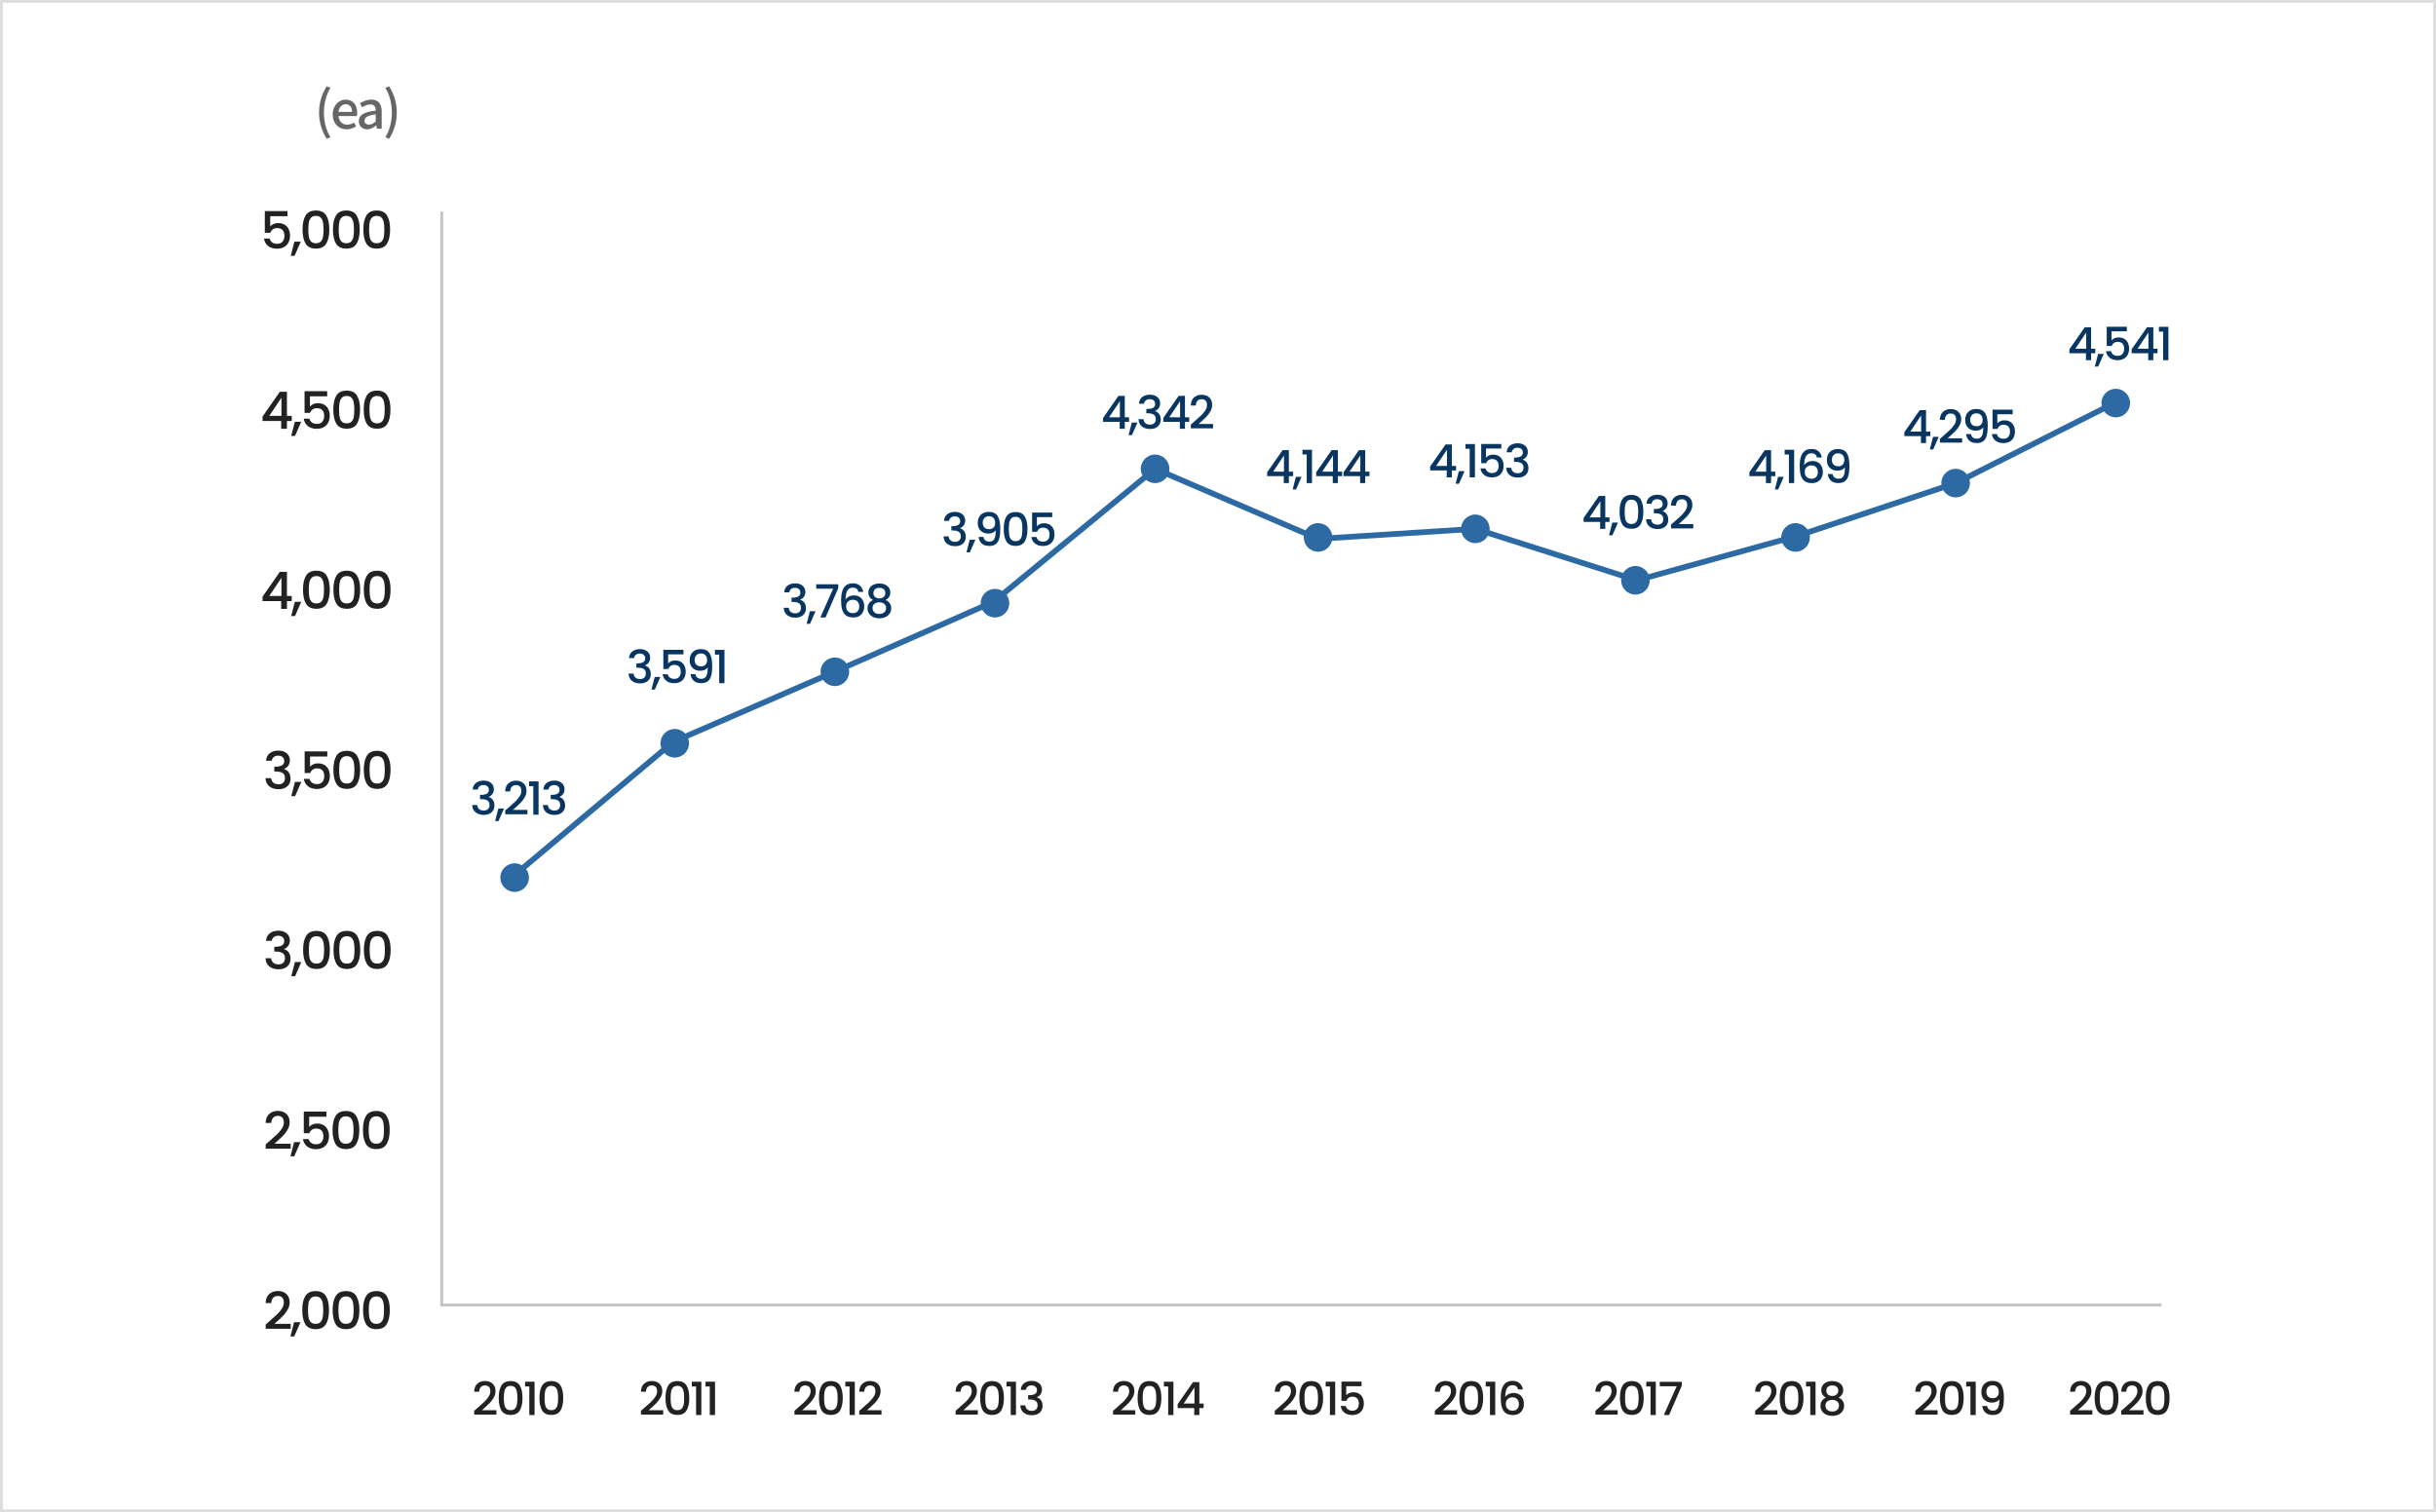 <svg width="852" height="529" viewBox="0 0 852 529" fill="none" xmlns="http://www.w3.org/2000/svg">
<rect x="0.5" y="0.5" width="851" height="528" stroke="#DEDEDE"/>
<path d="M167.004 492.52C168.028 491.635 168.833 490.909 169.42 490.344C170.017 489.768 170.513 489.171 170.908 488.552C171.303 487.933 171.5 487.315 171.5 486.696C171.5 486.056 171.345 485.555 171.036 485.192C170.737 484.829 170.263 484.648 169.612 484.648C168.983 484.648 168.492 484.851 168.14 485.256C167.799 485.651 167.617 486.184 167.596 486.856H165.836C165.868 485.64 166.231 484.712 166.924 484.072C167.628 483.421 168.519 483.096 169.596 483.096C170.759 483.096 171.665 483.416 172.316 484.056C172.977 484.696 173.308 485.549 173.308 486.616C173.308 487.384 173.111 488.125 172.716 488.84C172.332 489.544 171.868 490.179 171.324 490.744C170.791 491.299 170.108 491.944 169.276 492.68L168.556 493.32H173.628V494.84H165.852V493.512L167.004 492.52ZM174.43 489.016C174.43 487.171 174.74 485.731 175.358 484.696C175.988 483.651 177.065 483.128 178.59 483.128C180.116 483.128 181.188 483.651 181.806 484.696C182.436 485.731 182.75 487.171 182.75 489.016C182.75 490.883 182.436 492.344 181.806 493.4C181.188 494.445 180.116 494.968 178.59 494.968C177.065 494.968 175.988 494.445 175.358 493.4C174.74 492.344 174.43 490.883 174.43 489.016ZM180.958 489.016C180.958 488.152 180.9 487.421 180.782 486.824C180.676 486.227 180.452 485.741 180.11 485.368C179.769 484.984 179.262 484.792 178.59 484.792C177.918 484.792 177.412 484.984 177.07 485.368C176.729 485.741 176.5 486.227 176.382 486.824C176.276 487.421 176.222 488.152 176.222 489.016C176.222 489.912 176.276 490.664 176.382 491.272C176.489 491.88 176.713 492.371 177.054 492.744C177.406 493.117 177.918 493.304 178.59 493.304C179.262 493.304 179.769 493.117 180.11 492.744C180.462 492.371 180.692 491.88 180.798 491.272C180.905 490.664 180.958 489.912 180.958 489.016ZM183.64 485V483.336H186.968V495H185.128V485H183.64ZM188.674 489.016C188.674 487.171 188.983 485.731 189.602 484.696C190.231 483.651 191.309 483.128 192.834 483.128C194.359 483.128 195.431 483.651 196.05 484.696C196.679 485.731 196.994 487.171 196.994 489.016C196.994 490.883 196.679 492.344 196.05 493.4C195.431 494.445 194.359 494.968 192.834 494.968C191.309 494.968 190.231 494.445 189.602 493.4C188.983 492.344 188.674 490.883 188.674 489.016ZM195.202 489.016C195.202 488.152 195.143 487.421 195.026 486.824C194.919 486.227 194.695 485.741 194.354 485.368C194.013 484.984 193.506 484.792 192.834 484.792C192.162 484.792 191.655 484.984 191.314 485.368C190.973 485.741 190.743 486.227 190.626 486.824C190.519 487.421 190.466 488.152 190.466 489.016C190.466 489.912 190.519 490.664 190.626 491.272C190.733 491.88 190.957 492.371 191.298 492.744C191.65 493.117 192.162 493.304 192.834 493.304C193.506 493.304 194.013 493.117 194.354 492.744C194.706 492.371 194.935 491.88 195.042 491.272C195.149 490.664 195.202 489.912 195.202 489.016Z" fill="#222222"/>
<path d="M165.317 276.216C165.381 275.224 165.76 274.451 166.453 273.896C167.157 273.341 168.053 273.064 169.141 273.064C169.888 273.064 170.533 273.197 171.077 273.464C171.621 273.731 172.032 274.093 172.309 274.552C172.586 275.011 172.725 275.528 172.725 276.104C172.725 276.765 172.549 277.331 172.197 277.8C171.845 278.269 171.424 278.584 170.933 278.744V278.808C171.562 279 172.053 279.352 172.405 279.864C172.757 280.365 172.933 281.011 172.933 281.8C172.933 282.429 172.789 282.989 172.501 283.48C172.213 283.971 171.786 284.36 171.221 284.648C170.656 284.925 169.978 285.064 169.189 285.064C168.037 285.064 167.088 284.771 166.341 284.184C165.605 283.587 165.21 282.733 165.157 281.624H166.917C166.96 282.189 167.178 282.653 167.573 283.016C167.968 283.368 168.501 283.544 169.173 283.544C169.824 283.544 170.325 283.368 170.677 283.016C171.029 282.653 171.205 282.189 171.205 281.624C171.205 280.877 170.965 280.349 170.485 280.04C170.016 279.72 169.29 279.56 168.309 279.56H167.893V278.056H168.325C169.189 278.045 169.845 277.901 170.293 277.624C170.752 277.347 170.981 276.909 170.981 276.312C170.981 275.8 170.816 275.395 170.485 275.096C170.154 274.787 169.685 274.632 169.077 274.632C168.48 274.632 168.016 274.787 167.685 275.096C167.354 275.395 167.157 275.768 167.093 276.216H165.317ZM176.289 282.808L174.353 287.224H173.169L174.305 282.808H176.289ZM177.851 282.52C178.875 281.635 179.68 280.909 180.267 280.344C180.864 279.768 181.36 279.171 181.755 278.552C182.149 277.933 182.347 277.315 182.347 276.696C182.347 276.056 182.192 275.555 181.883 275.192C181.584 274.829 181.109 274.648 180.459 274.648C179.829 274.648 179.339 274.851 178.987 275.256C178.645 275.651 178.464 276.184 178.443 276.856H176.683C176.715 275.64 177.077 274.712 177.771 274.072C178.475 273.421 179.365 273.096 180.443 273.096C181.605 273.096 182.512 273.416 183.163 274.056C183.824 274.696 184.155 275.549 184.155 276.616C184.155 277.384 183.957 278.125 183.563 278.84C183.179 279.544 182.715 280.179 182.171 280.744C181.637 281.299 180.955 281.944 180.123 282.68L179.403 283.32H184.475V284.84H176.699V283.512L177.851 282.52ZM185.037 275V273.336H188.365V285H186.525V275H185.037ZM190.039 276.216C190.103 275.224 190.482 274.451 191.175 273.896C191.879 273.341 192.775 273.064 193.863 273.064C194.61 273.064 195.255 273.197 195.799 273.464C196.343 273.731 196.754 274.093 197.031 274.552C197.308 275.011 197.447 275.528 197.447 276.104C197.447 276.765 197.271 277.331 196.919 277.8C196.567 278.269 196.146 278.584 195.655 278.744V278.808C196.284 279 196.775 279.352 197.127 279.864C197.479 280.365 197.655 281.011 197.655 281.8C197.655 282.429 197.511 282.989 197.223 283.48C196.935 283.971 196.508 284.36 195.943 284.648C195.378 284.925 194.7 285.064 193.911 285.064C192.759 285.064 191.81 284.771 191.063 284.184C190.327 283.587 189.932 282.733 189.879 281.624H191.639C191.682 282.189 191.9 282.653 192.295 283.016C192.69 283.368 193.223 283.544 193.895 283.544C194.546 283.544 195.047 283.368 195.399 283.016C195.751 282.653 195.927 282.189 195.927 281.624C195.927 280.877 195.687 280.349 195.207 280.04C194.738 279.72 194.012 279.56 193.031 279.56H192.615V278.056H193.047C193.911 278.045 194.567 277.901 195.015 277.624C195.474 277.347 195.703 276.909 195.703 276.312C195.703 275.8 195.538 275.395 195.207 275.096C194.876 274.787 194.407 274.632 193.799 274.632C193.202 274.632 192.738 274.787 192.407 275.096C192.076 275.395 191.879 275.768 191.815 276.216H190.039Z" fill="#093660"/>
<path d="M100.54 75.642H94.51V79.224C94.762 78.888 95.134 78.606 95.626 78.378C96.13 78.15 96.664 78.036 97.228 78.036C98.236 78.036 99.052 78.252 99.676 78.684C100.312 79.116 100.762 79.662 101.026 80.322C101.302 80.982 101.44 81.678 101.44 82.41C101.44 83.298 101.266 84.09 100.918 84.786C100.582 85.47 100.072 86.01 99.388 86.406C98.716 86.802 97.888 87 96.904 87C95.596 87 94.546 86.676 93.754 86.028C92.962 85.38 92.488 84.522 92.332 83.454H94.33C94.462 84.018 94.756 84.468 95.212 84.804C95.668 85.128 96.238 85.29 96.922 85.29C97.774 85.29 98.41 85.032 98.83 84.516C99.262 84 99.478 83.316 99.478 82.464C99.478 81.6 99.262 80.94 98.83 80.484C98.398 80.016 97.762 79.782 96.922 79.782C96.334 79.782 95.836 79.932 95.428 80.232C95.032 80.52 94.744 80.916 94.564 81.42H92.62V73.842H100.54V75.642ZM105.196 84.534L103.018 89.502H101.686L102.964 84.534H105.196ZM105.819 80.268C105.819 78.192 106.167 76.572 106.863 75.408C107.571 74.232 108.783 73.644 110.499 73.644C112.215 73.644 113.421 74.232 114.117 75.408C114.825 76.572 115.179 78.192 115.179 80.268C115.179 82.368 114.825 84.012 114.117 85.2C113.421 86.376 112.215 86.964 110.499 86.964C108.783 86.964 107.571 86.376 106.863 85.2C106.167 84.012 105.819 82.368 105.819 80.268ZM113.163 80.268C113.163 79.296 113.097 78.474 112.965 77.802C112.845 77.13 112.593 76.584 112.209 76.164C111.825 75.732 111.255 75.516 110.499 75.516C109.743 75.516 109.173 75.732 108.789 76.164C108.405 76.584 108.147 77.13 108.015 77.802C107.895 78.474 107.835 79.296 107.835 80.268C107.835 81.276 107.895 82.122 108.015 82.806C108.135 83.49 108.387 84.042 108.771 84.462C109.167 84.882 109.743 85.092 110.499 85.092C111.255 85.092 111.825 84.882 112.209 84.462C112.605 84.042 112.863 83.49 112.983 82.806C113.103 82.122 113.163 81.276 113.163 80.268ZM116.45 80.268C116.45 78.192 116.798 76.572 117.494 75.408C118.202 74.232 119.414 73.644 121.13 73.644C122.846 73.644 124.052 74.232 124.748 75.408C125.456 76.572 125.81 78.192 125.81 80.268C125.81 82.368 125.456 84.012 124.748 85.2C124.052 86.376 122.846 86.964 121.13 86.964C119.414 86.964 118.202 86.376 117.494 85.2C116.798 84.012 116.45 82.368 116.45 80.268ZM123.794 80.268C123.794 79.296 123.728 78.474 123.596 77.802C123.476 77.13 123.224 76.584 122.84 76.164C122.456 75.732 121.886 75.516 121.13 75.516C120.374 75.516 119.804 75.732 119.42 76.164C119.036 76.584 118.778 77.13 118.646 77.802C118.526 78.474 118.466 79.296 118.466 80.268C118.466 81.276 118.526 82.122 118.646 82.806C118.766 83.49 119.018 84.042 119.402 84.462C119.798 84.882 120.374 85.092 121.13 85.092C121.886 85.092 122.456 84.882 122.84 84.462C123.236 84.042 123.494 83.49 123.614 82.806C123.734 82.122 123.794 81.276 123.794 80.268ZM127.082 80.268C127.082 78.192 127.43 76.572 128.126 75.408C128.834 74.232 130.046 73.644 131.762 73.644C133.478 73.644 134.684 74.232 135.38 75.408C136.088 76.572 136.442 78.192 136.442 80.268C136.442 82.368 136.088 84.012 135.38 85.2C134.684 86.376 133.478 86.964 131.762 86.964C130.046 86.964 128.834 86.376 128.126 85.2C127.43 84.012 127.082 82.368 127.082 80.268ZM134.426 80.268C134.426 79.296 134.36 78.474 134.228 77.802C134.108 77.13 133.856 76.584 133.472 76.164C133.088 75.732 132.518 75.516 131.762 75.516C131.006 75.516 130.436 75.732 130.052 76.164C129.668 76.584 129.41 77.13 129.278 77.802C129.158 78.474 129.098 79.296 129.098 80.268C129.098 81.276 129.158 82.122 129.278 82.806C129.398 83.49 129.65 84.042 130.034 84.462C130.43 84.882 131.006 85.092 131.762 85.092C132.518 85.092 133.088 84.882 133.472 84.462C133.868 84.042 134.126 83.49 134.246 82.806C134.366 82.122 134.426 81.276 134.426 80.268Z" fill="#222222"/>
<path d="M114.266 48.582L115.562 48.006C114.014 45.432 113.294 42.39 113.294 39.366C113.294 36.36 114.014 33.318 115.562 30.726L114.266 30.168C112.592 32.886 111.602 35.82 111.602 39.366C111.602 42.948 112.592 45.846 114.266 48.582ZM121.186 45.234C122.482 45.234 123.616 44.802 124.534 44.19L123.814 42.876C123.094 43.344 122.338 43.614 121.456 43.614C119.746 43.614 118.558 42.48 118.396 40.59H124.822C124.876 40.338 124.93 39.942 124.93 39.528C124.93 36.738 123.508 34.848 120.88 34.848C118.576 34.848 116.362 36.846 116.362 40.05C116.362 43.326 118.504 45.234 121.186 45.234ZM118.378 39.15C118.576 37.422 119.674 36.468 120.916 36.468C122.356 36.468 123.13 37.458 123.13 39.15H118.378ZM128.418 45.234C129.607 45.234 130.668 44.64 131.569 43.866H131.641L131.803 45H133.495V39.042C133.495 36.414 132.361 34.848 129.895 34.848C128.31 34.848 126.924 35.496 125.898 36.144L126.672 37.548C127.519 37.008 128.491 36.54 129.535 36.54C130.993 36.54 131.407 37.548 131.424 38.7C127.302 39.15 125.502 40.248 125.502 42.372C125.502 44.118 126.708 45.234 128.418 45.234ZM129.048 43.596C128.166 43.596 127.5 43.2 127.5 42.228C127.5 41.112 128.491 40.356 131.424 40.014V42.444C130.615 43.182 129.913 43.596 129.048 43.596ZM136.09 48.582C137.782 45.846 138.772 42.948 138.772 39.366C138.772 35.82 137.782 32.886 136.09 30.168L134.794 30.726C136.342 33.318 137.062 36.36 137.062 39.366C137.062 42.39 136.342 45.432 134.794 48.006L136.09 48.582Z" fill="#666666"/>
<path d="M91.828 147.264V145.716L97.876 137.04H100.36V145.482H102.034V147.264H100.36V150H98.344V147.264H91.828ZM98.434 139.128L94.186 145.482H98.434V139.128ZM105.354 147.534L103.176 152.502H101.844L103.122 147.534H105.354ZM114.437 138.642H108.407V142.224C108.659 141.888 109.031 141.606 109.523 141.378C110.027 141.15 110.561 141.036 111.125 141.036C112.133 141.036 112.949 141.252 113.573 141.684C114.209 142.116 114.659 142.662 114.923 143.322C115.199 143.982 115.337 144.678 115.337 145.41C115.337 146.298 115.163 147.09 114.815 147.786C114.479 148.47 113.969 149.01 113.285 149.406C112.613 149.802 111.785 150 110.801 150C109.493 150 108.443 149.676 107.651 149.028C106.859 148.38 106.385 147.522 106.229 146.454H108.227C108.359 147.018 108.653 147.468 109.109 147.804C109.565 148.128 110.135 148.29 110.819 148.29C111.671 148.29 112.307 148.032 112.727 147.516C113.159 147 113.375 146.316 113.375 145.464C113.375 144.6 113.159 143.94 112.727 143.484C112.295 143.016 111.659 142.782 110.819 142.782C110.231 142.782 109.733 142.932 109.325 143.232C108.929 143.52 108.641 143.916 108.461 144.42H106.517V136.842H114.437V138.642ZM116.573 143.268C116.573 141.192 116.921 139.572 117.617 138.408C118.325 137.232 119.537 136.644 121.253 136.644C122.969 136.644 124.175 137.232 124.871 138.408C125.579 139.572 125.933 141.192 125.933 143.268C125.933 145.368 125.579 147.012 124.871 148.2C124.175 149.376 122.969 149.964 121.253 149.964C119.537 149.964 118.325 149.376 117.617 148.2C116.921 147.012 116.573 145.368 116.573 143.268ZM123.917 143.268C123.917 142.296 123.851 141.474 123.719 140.802C123.599 140.13 123.347 139.584 122.963 139.164C122.579 138.732 122.009 138.516 121.253 138.516C120.497 138.516 119.927 138.732 119.543 139.164C119.159 139.584 118.901 140.13 118.769 140.802C118.649 141.474 118.589 142.296 118.589 143.268C118.589 144.276 118.649 145.122 118.769 145.806C118.889 146.49 119.141 147.042 119.525 147.462C119.921 147.882 120.497 148.092 121.253 148.092C122.009 148.092 122.579 147.882 122.963 147.462C123.359 147.042 123.617 146.49 123.737 145.806C123.857 145.122 123.917 144.276 123.917 143.268ZM127.205 143.268C127.205 141.192 127.553 139.572 128.249 138.408C128.957 137.232 130.169 136.644 131.885 136.644C133.601 136.644 134.807 137.232 135.503 138.408C136.211 139.572 136.565 141.192 136.565 143.268C136.565 145.368 136.211 147.012 135.503 148.2C134.807 149.376 133.601 149.964 131.885 149.964C130.169 149.964 128.957 149.376 128.249 148.2C127.553 147.012 127.205 145.368 127.205 143.268ZM134.549 143.268C134.549 142.296 134.483 141.474 134.351 140.802C134.231 140.13 133.979 139.584 133.595 139.164C133.211 138.732 132.641 138.516 131.885 138.516C131.129 138.516 130.559 138.732 130.175 139.164C129.791 139.584 129.533 140.13 129.401 140.802C129.281 141.474 129.221 142.296 129.221 143.268C129.221 144.276 129.281 145.122 129.401 145.806C129.521 146.49 129.773 147.042 130.157 147.462C130.553 147.882 131.129 148.092 131.885 148.092C132.641 148.092 133.211 147.882 133.595 147.462C133.991 147.042 134.249 146.49 134.369 145.806C134.489 145.122 134.549 144.276 134.549 143.268Z" fill="#222222"/>
<path d="M91.828 210.264V208.716L97.876 200.04H100.36V208.482H102.034V210.264H100.36V213H98.344V210.264H91.828ZM98.434 202.128L94.186 208.482H98.434V202.128ZM105.354 210.534L103.176 215.502H101.844L103.122 210.534H105.354ZM105.977 206.268C105.977 204.192 106.325 202.572 107.021 201.408C107.729 200.232 108.941 199.644 110.657 199.644C112.373 199.644 113.579 200.232 114.275 201.408C114.983 202.572 115.337 204.192 115.337 206.268C115.337 208.368 114.983 210.012 114.275 211.2C113.579 212.376 112.373 212.964 110.657 212.964C108.941 212.964 107.729 212.376 107.021 211.2C106.325 210.012 105.977 208.368 105.977 206.268ZM113.321 206.268C113.321 205.296 113.255 204.474 113.123 203.802C113.003 203.13 112.751 202.584 112.367 202.164C111.983 201.732 111.413 201.516 110.657 201.516C109.901 201.516 109.331 201.732 108.947 202.164C108.563 202.584 108.305 203.13 108.173 203.802C108.053 204.474 107.993 205.296 107.993 206.268C107.993 207.276 108.053 208.122 108.173 208.806C108.293 209.49 108.545 210.042 108.929 210.462C109.325 210.882 109.901 211.092 110.657 211.092C111.413 211.092 111.983 210.882 112.367 210.462C112.763 210.042 113.021 209.49 113.141 208.806C113.261 208.122 113.321 207.276 113.321 206.268ZM116.609 206.268C116.609 204.192 116.957 202.572 117.653 201.408C118.361 200.232 119.573 199.644 121.289 199.644C123.005 199.644 124.211 200.232 124.907 201.408C125.615 202.572 125.969 204.192 125.969 206.268C125.969 208.368 125.615 210.012 124.907 211.2C124.211 212.376 123.005 212.964 121.289 212.964C119.573 212.964 118.361 212.376 117.653 211.2C116.957 210.012 116.609 208.368 116.609 206.268ZM123.953 206.268C123.953 205.296 123.887 204.474 123.755 203.802C123.635 203.13 123.383 202.584 122.999 202.164C122.615 201.732 122.045 201.516 121.289 201.516C120.533 201.516 119.963 201.732 119.579 202.164C119.195 202.584 118.937 203.13 118.805 203.802C118.685 204.474 118.625 205.296 118.625 206.268C118.625 207.276 118.685 208.122 118.805 208.806C118.925 209.49 119.177 210.042 119.561 210.462C119.957 210.882 120.533 211.092 121.289 211.092C122.045 211.092 122.615 210.882 122.999 210.462C123.395 210.042 123.653 209.49 123.773 208.806C123.893 208.122 123.953 207.276 123.953 206.268ZM127.24 206.268C127.24 204.192 127.588 202.572 128.284 201.408C128.992 200.232 130.204 199.644 131.92 199.644C133.636 199.644 134.842 200.232 135.538 201.408C136.246 202.572 136.6 204.192 136.6 206.268C136.6 208.368 136.246 210.012 135.538 211.2C134.842 212.376 133.636 212.964 131.92 212.964C130.204 212.964 128.992 212.376 128.284 211.2C127.588 210.012 127.24 208.368 127.24 206.268ZM134.584 206.268C134.584 205.296 134.518 204.474 134.386 203.802C134.266 203.13 134.014 202.584 133.63 202.164C133.246 201.732 132.676 201.516 131.92 201.516C131.164 201.516 130.594 201.732 130.21 202.164C129.826 202.584 129.568 203.13 129.436 203.802C129.316 204.474 129.256 205.296 129.256 206.268C129.256 207.276 129.316 208.122 129.436 208.806C129.556 209.49 129.808 210.042 130.192 210.462C130.588 210.882 131.164 211.092 131.92 211.092C132.676 211.092 133.246 210.882 133.63 210.462C134.026 210.042 134.284 209.49 134.404 208.806C134.524 208.122 134.584 207.276 134.584 206.268Z" fill="#222222"/>
<path d="M93.044 266.118C93.116 265.002 93.542 264.132 94.322 263.508C95.114 262.884 96.122 262.572 97.346 262.572C98.186 262.572 98.912 262.722 99.524 263.022C100.136 263.322 100.598 263.73 100.91 264.246C101.222 264.762 101.378 265.344 101.378 265.992C101.378 266.736 101.18 267.372 100.784 267.9C100.388 268.428 99.914 268.782 99.362 268.962V269.034C100.07 269.25 100.622 269.646 101.018 270.222C101.414 270.786 101.612 271.512 101.612 272.4C101.612 273.108 101.45 273.738 101.126 274.29C100.802 274.842 100.322 275.28 99.686 275.604C99.05 275.916 98.288 276.072 97.4 276.072C96.104 276.072 95.036 275.742 94.196 275.082C93.368 274.41 92.924 273.45 92.864 272.202H94.844C94.892 272.838 95.138 273.36 95.582 273.768C96.026 274.164 96.626 274.362 97.382 274.362C98.114 274.362 98.678 274.164 99.074 273.768C99.47 273.36 99.668 272.838 99.668 272.202C99.668 271.362 99.398 270.768 98.858 270.42C98.33 270.06 97.514 269.88 96.41 269.88H95.942V268.188H96.428C97.4 268.176 98.138 268.014 98.642 267.702C99.158 267.39 99.416 266.898 99.416 266.226C99.416 265.65 99.23 265.194 98.858 264.858C98.486 264.51 97.958 264.336 97.274 264.336C96.602 264.336 96.08 264.51 95.708 264.858C95.336 265.194 95.114 265.614 95.042 266.118H93.044ZM105.388 273.534L103.21 278.502H101.878L103.156 273.534H105.388ZM114.47 264.642H108.44V268.224C108.692 267.888 109.064 267.606 109.556 267.378C110.06 267.15 110.594 267.036 111.158 267.036C112.166 267.036 112.982 267.252 113.606 267.684C114.242 268.116 114.692 268.662 114.956 269.322C115.232 269.982 115.37 270.678 115.37 271.41C115.37 272.298 115.196 273.09 114.848 273.786C114.512 274.47 114.002 275.01 113.318 275.406C112.646 275.802 111.818 276 110.834 276C109.526 276 108.476 275.676 107.684 275.028C106.892 274.38 106.418 273.522 106.262 272.454H108.26C108.392 273.018 108.686 273.468 109.142 273.804C109.598 274.128 110.168 274.29 110.852 274.29C111.704 274.29 112.34 274.032 112.76 273.516C113.192 273 113.408 272.316 113.408 271.464C113.408 270.6 113.192 269.94 112.76 269.484C112.328 269.016 111.692 268.782 110.852 268.782C110.264 268.782 109.766 268.932 109.358 269.232C108.962 269.52 108.674 269.916 108.494 270.42H106.55V262.842H114.47V264.642ZM116.607 269.268C116.607 267.192 116.955 265.572 117.651 264.408C118.359 263.232 119.571 262.644 121.287 262.644C123.003 262.644 124.209 263.232 124.905 264.408C125.613 265.572 125.967 267.192 125.967 269.268C125.967 271.368 125.613 273.012 124.905 274.2C124.209 275.376 123.003 275.964 121.287 275.964C119.571 275.964 118.359 275.376 117.651 274.2C116.955 273.012 116.607 271.368 116.607 269.268ZM123.951 269.268C123.951 268.296 123.885 267.474 123.753 266.802C123.633 266.13 123.381 265.584 122.997 265.164C122.613 264.732 122.043 264.516 121.287 264.516C120.531 264.516 119.961 264.732 119.577 265.164C119.193 265.584 118.935 266.13 118.803 266.802C118.683 267.474 118.623 268.296 118.623 269.268C118.623 270.276 118.683 271.122 118.803 271.806C118.923 272.49 119.175 273.042 119.559 273.462C119.955 273.882 120.531 274.092 121.287 274.092C122.043 274.092 122.613 273.882 122.997 273.462C123.393 273.042 123.651 272.49 123.771 271.806C123.891 271.122 123.951 270.276 123.951 269.268ZM127.238 269.268C127.238 267.192 127.586 265.572 128.282 264.408C128.99 263.232 130.202 262.644 131.918 262.644C133.634 262.644 134.84 263.232 135.536 264.408C136.244 265.572 136.598 267.192 136.598 269.268C136.598 271.368 136.244 273.012 135.536 274.2C134.84 275.376 133.634 275.964 131.918 275.964C130.202 275.964 128.99 275.376 128.282 274.2C127.586 273.012 127.238 271.368 127.238 269.268ZM134.582 269.268C134.582 268.296 134.516 267.474 134.384 266.802C134.264 266.13 134.012 265.584 133.628 265.164C133.244 264.732 132.674 264.516 131.918 264.516C131.162 264.516 130.592 264.732 130.208 265.164C129.824 265.584 129.566 266.13 129.434 266.802C129.314 267.474 129.254 268.296 129.254 269.268C129.254 270.276 129.314 271.122 129.434 271.806C129.554 272.49 129.806 273.042 130.19 273.462C130.586 273.882 131.162 274.092 131.918 274.092C132.674 274.092 133.244 273.882 133.628 273.462C134.024 273.042 134.282 272.49 134.402 271.806C134.522 271.122 134.582 270.276 134.582 269.268Z" fill="#222222"/>
<path d="M93.044 329.118C93.116 328.002 93.542 327.132 94.322 326.508C95.114 325.884 96.122 325.572 97.346 325.572C98.186 325.572 98.912 325.722 99.524 326.022C100.136 326.322 100.598 326.73 100.91 327.246C101.222 327.762 101.378 328.344 101.378 328.992C101.378 329.736 101.18 330.372 100.784 330.9C100.388 331.428 99.914 331.782 99.362 331.962V332.034C100.07 332.25 100.622 332.646 101.018 333.222C101.414 333.786 101.612 334.512 101.612 335.4C101.612 336.108 101.45 336.738 101.126 337.29C100.802 337.842 100.322 338.28 99.686 338.604C99.05 338.916 98.288 339.072 97.4 339.072C96.104 339.072 95.036 338.742 94.196 338.082C93.368 337.41 92.924 336.45 92.864 335.202H94.844C94.892 335.838 95.138 336.36 95.582 336.768C96.026 337.164 96.626 337.362 97.382 337.362C98.114 337.362 98.678 337.164 99.074 336.768C99.47 336.36 99.668 335.838 99.668 335.202C99.668 334.362 99.398 333.768 98.858 333.42C98.33 333.06 97.514 332.88 96.41 332.88H95.942V331.188H96.428C97.4 331.176 98.138 331.014 98.642 330.702C99.158 330.39 99.416 329.898 99.416 329.226C99.416 328.65 99.23 328.194 98.858 327.858C98.486 327.51 97.958 327.336 97.274 327.336C96.602 327.336 96.08 327.51 95.708 327.858C95.336 328.194 95.114 328.614 95.042 329.118H93.044ZM105.388 336.534L103.21 341.502H101.878L103.156 336.534H105.388ZM106.01 332.268C106.01 330.192 106.358 328.572 107.054 327.408C107.762 326.232 108.974 325.644 110.69 325.644C112.406 325.644 113.612 326.232 114.308 327.408C115.016 328.572 115.37 330.192 115.37 332.268C115.37 334.368 115.016 336.012 114.308 337.2C113.612 338.376 112.406 338.964 110.69 338.964C108.974 338.964 107.762 338.376 107.054 337.2C106.358 336.012 106.01 334.368 106.01 332.268ZM113.354 332.268C113.354 331.296 113.288 330.474 113.156 329.802C113.036 329.13 112.784 328.584 112.4 328.164C112.016 327.732 111.446 327.516 110.69 327.516C109.934 327.516 109.364 327.732 108.98 328.164C108.596 328.584 108.338 329.13 108.206 329.802C108.086 330.474 108.026 331.296 108.026 332.268C108.026 333.276 108.086 334.122 108.206 334.806C108.326 335.49 108.578 336.042 108.962 336.462C109.358 336.882 109.934 337.092 110.69 337.092C111.446 337.092 112.016 336.882 112.4 336.462C112.796 336.042 113.054 335.49 113.174 334.806C113.294 334.122 113.354 333.276 113.354 332.268ZM116.642 332.268C116.642 330.192 116.99 328.572 117.686 327.408C118.394 326.232 119.606 325.644 121.322 325.644C123.038 325.644 124.244 326.232 124.94 327.408C125.648 328.572 126.002 330.192 126.002 332.268C126.002 334.368 125.648 336.012 124.94 337.2C124.244 338.376 123.038 338.964 121.322 338.964C119.606 338.964 118.394 338.376 117.686 337.2C116.99 336.012 116.642 334.368 116.642 332.268ZM123.986 332.268C123.986 331.296 123.92 330.474 123.788 329.802C123.668 329.13 123.416 328.584 123.032 328.164C122.648 327.732 122.078 327.516 121.322 327.516C120.566 327.516 119.996 327.732 119.612 328.164C119.228 328.584 118.97 329.13 118.838 329.802C118.718 330.474 118.658 331.296 118.658 332.268C118.658 333.276 118.718 334.122 118.838 334.806C118.958 335.49 119.21 336.042 119.594 336.462C119.99 336.882 120.566 337.092 121.322 337.092C122.078 337.092 122.648 336.882 123.032 336.462C123.428 336.042 123.686 335.49 123.806 334.806C123.926 334.122 123.986 333.276 123.986 332.268ZM127.273 332.268C127.273 330.192 127.621 328.572 128.317 327.408C129.025 326.232 130.237 325.644 131.953 325.644C133.669 325.644 134.875 326.232 135.571 327.408C136.279 328.572 136.633 330.192 136.633 332.268C136.633 334.368 136.279 336.012 135.571 337.2C134.875 338.376 133.669 338.964 131.953 338.964C130.237 338.964 129.025 338.376 128.317 337.2C127.621 336.012 127.273 334.368 127.273 332.268ZM134.617 332.268C134.617 331.296 134.551 330.474 134.419 329.802C134.299 329.13 134.047 328.584 133.663 328.164C133.279 327.732 132.709 327.516 131.953 327.516C131.197 327.516 130.627 327.732 130.243 328.164C129.859 328.584 129.601 329.13 129.469 329.802C129.349 330.474 129.289 331.296 129.289 332.268C129.289 333.276 129.349 334.122 129.469 334.806C129.589 335.49 129.841 336.042 130.225 336.462C130.621 336.882 131.197 337.092 131.953 337.092C132.709 337.092 133.279 336.882 133.663 336.462C134.059 336.042 134.317 335.49 134.437 334.806C134.557 334.122 134.617 333.276 134.617 332.268Z" fill="#222222"/>
<path d="M94.214 399.21C95.366 398.214 96.272 397.398 96.932 396.762C97.604 396.114 98.162 395.442 98.606 394.746C99.05 394.05 99.272 393.354 99.272 392.658C99.272 391.938 99.098 391.374 98.75 390.966C98.414 390.558 97.88 390.354 97.148 390.354C96.44 390.354 95.888 390.582 95.492 391.038C95.108 391.482 94.904 392.082 94.88 392.838H92.9C92.936 391.47 93.344 390.426 94.124 389.706C94.916 388.974 95.918 388.608 97.13 388.608C98.438 388.608 99.458 388.968 100.19 389.688C100.934 390.408 101.306 391.368 101.306 392.568C101.306 393.432 101.084 394.266 100.64 395.07C100.208 395.862 99.686 396.576 99.074 397.212C98.474 397.836 97.706 398.562 96.77 399.39L95.96 400.11H101.666V401.82H92.918V400.326L94.214 399.21ZM105.089 399.534L102.911 404.502H101.579L102.857 399.534H105.089ZM114.172 390.642H108.142V394.224C108.394 393.888 108.766 393.606 109.258 393.378C109.762 393.15 110.296 393.036 110.86 393.036C111.868 393.036 112.684 393.252 113.308 393.684C113.944 394.116 114.394 394.662 114.658 395.322C114.934 395.982 115.072 396.678 115.072 397.41C115.072 398.298 114.898 399.09 114.55 399.786C114.214 400.47 113.704 401.01 113.02 401.406C112.348 401.802 111.52 402 110.536 402C109.228 402 108.178 401.676 107.386 401.028C106.594 400.38 106.12 399.522 105.964 398.454H107.962C108.094 399.018 108.388 399.468 108.844 399.804C109.3 400.128 109.87 400.29 110.554 400.29C111.406 400.29 112.042 400.032 112.462 399.516C112.894 399 113.11 398.316 113.11 397.464C113.11 396.6 112.894 395.94 112.462 395.484C112.03 395.016 111.394 394.782 110.554 394.782C109.966 394.782 109.468 394.932 109.06 395.232C108.664 395.52 108.376 395.916 108.196 396.42H106.252V388.842H114.172V390.642ZM116.308 395.268C116.308 393.192 116.656 391.572 117.352 390.408C118.06 389.232 119.272 388.644 120.988 388.644C122.704 388.644 123.91 389.232 124.606 390.408C125.314 391.572 125.668 393.192 125.668 395.268C125.668 397.368 125.314 399.012 124.606 400.2C123.91 401.376 122.704 401.964 120.988 401.964C119.272 401.964 118.06 401.376 117.352 400.2C116.656 399.012 116.308 397.368 116.308 395.268ZM123.652 395.268C123.652 394.296 123.586 393.474 123.454 392.802C123.334 392.13 123.082 391.584 122.698 391.164C122.314 390.732 121.744 390.516 120.988 390.516C120.232 390.516 119.662 390.732 119.278 391.164C118.894 391.584 118.636 392.13 118.504 392.802C118.384 393.474 118.324 394.296 118.324 395.268C118.324 396.276 118.384 397.122 118.504 397.806C118.624 398.49 118.876 399.042 119.26 399.462C119.656 399.882 120.232 400.092 120.988 400.092C121.744 400.092 122.314 399.882 122.698 399.462C123.094 399.042 123.352 398.49 123.472 397.806C123.592 397.122 123.652 396.276 123.652 395.268ZM126.939 395.268C126.939 393.192 127.287 391.572 127.983 390.408C128.691 389.232 129.903 388.644 131.619 388.644C133.335 388.644 134.541 389.232 135.237 390.408C135.945 391.572 136.299 393.192 136.299 395.268C136.299 397.368 135.945 399.012 135.237 400.2C134.541 401.376 133.335 401.964 131.619 401.964C129.903 401.964 128.691 401.376 127.983 400.2C127.287 399.012 126.939 397.368 126.939 395.268ZM134.283 395.268C134.283 394.296 134.217 393.474 134.085 392.802C133.965 392.13 133.713 391.584 133.329 391.164C132.945 390.732 132.375 390.516 131.619 390.516C130.863 390.516 130.293 390.732 129.909 391.164C129.525 391.584 129.267 392.13 129.135 392.802C129.015 393.474 128.955 394.296 128.955 395.268C128.955 396.276 129.015 397.122 129.135 397.806C129.255 398.49 129.507 399.042 129.891 399.462C130.287 399.882 130.863 400.092 131.619 400.092C132.375 400.092 132.945 399.882 133.329 399.462C133.725 399.042 133.983 398.49 134.103 397.806C134.223 397.122 134.283 396.276 134.283 395.268Z" fill="#222222"/>
<path d="M94.214 462.21C95.366 461.214 96.272 460.398 96.932 459.762C97.604 459.114 98.162 458.442 98.606 457.746C99.05 457.05 99.272 456.354 99.272 455.658C99.272 454.938 99.098 454.374 98.75 453.966C98.414 453.558 97.88 453.354 97.148 453.354C96.44 453.354 95.888 453.582 95.492 454.038C95.108 454.482 94.904 455.082 94.88 455.838H92.9C92.936 454.47 93.344 453.426 94.124 452.706C94.916 451.974 95.918 451.608 97.13 451.608C98.438 451.608 99.458 451.968 100.19 452.688C100.934 453.408 101.306 454.368 101.306 455.568C101.306 456.432 101.084 457.266 100.64 458.07C100.208 458.862 99.686 459.576 99.074 460.212C98.474 460.836 97.706 461.562 96.77 462.39L95.96 463.11H101.666V464.82H92.918V463.326L94.214 462.21ZM105.089 462.534L102.911 467.502H101.579L102.857 462.534H105.089ZM105.712 458.268C105.712 456.192 106.06 454.572 106.756 453.408C107.464 452.232 108.676 451.644 110.392 451.644C112.108 451.644 113.314 452.232 114.01 453.408C114.718 454.572 115.072 456.192 115.072 458.268C115.072 460.368 114.718 462.012 114.01 463.2C113.314 464.376 112.108 464.964 110.392 464.964C108.676 464.964 107.464 464.376 106.756 463.2C106.06 462.012 105.712 460.368 105.712 458.268ZM113.056 458.268C113.056 457.296 112.99 456.474 112.858 455.802C112.738 455.13 112.486 454.584 112.102 454.164C111.718 453.732 111.148 453.516 110.392 453.516C109.636 453.516 109.066 453.732 108.682 454.164C108.298 454.584 108.04 455.13 107.908 455.802C107.788 456.474 107.728 457.296 107.728 458.268C107.728 459.276 107.788 460.122 107.908 460.806C108.028 461.49 108.28 462.042 108.664 462.462C109.06 462.882 109.636 463.092 110.392 463.092C111.148 463.092 111.718 462.882 112.102 462.462C112.498 462.042 112.756 461.49 112.876 460.806C112.996 460.122 113.056 459.276 113.056 458.268ZM116.343 458.268C116.343 456.192 116.691 454.572 117.387 453.408C118.095 452.232 119.307 451.644 121.023 451.644C122.739 451.644 123.945 452.232 124.641 453.408C125.349 454.572 125.703 456.192 125.703 458.268C125.703 460.368 125.349 462.012 124.641 463.2C123.945 464.376 122.739 464.964 121.023 464.964C119.307 464.964 118.095 464.376 117.387 463.2C116.691 462.012 116.343 460.368 116.343 458.268ZM123.687 458.268C123.687 457.296 123.621 456.474 123.489 455.802C123.369 455.13 123.117 454.584 122.733 454.164C122.349 453.732 121.779 453.516 121.023 453.516C120.267 453.516 119.697 453.732 119.313 454.164C118.929 454.584 118.671 455.13 118.539 455.802C118.419 456.474 118.359 457.296 118.359 458.268C118.359 459.276 118.419 460.122 118.539 460.806C118.659 461.49 118.911 462.042 119.295 462.462C119.691 462.882 120.267 463.092 121.023 463.092C121.779 463.092 122.349 462.882 122.733 462.462C123.129 462.042 123.387 461.49 123.507 460.806C123.627 460.122 123.687 459.276 123.687 458.268ZM126.974 458.268C126.974 456.192 127.322 454.572 128.018 453.408C128.726 452.232 129.938 451.644 131.654 451.644C133.37 451.644 134.576 452.232 135.272 453.408C135.98 454.572 136.334 456.192 136.334 458.268C136.334 460.368 135.98 462.012 135.272 463.2C134.576 464.376 133.37 464.964 131.654 464.964C129.938 464.964 128.726 464.376 128.018 463.2C127.322 462.012 126.974 460.368 126.974 458.268ZM134.318 458.268C134.318 457.296 134.252 456.474 134.12 455.802C134 455.13 133.748 454.584 133.364 454.164C132.98 453.732 132.41 453.516 131.654 453.516C130.898 453.516 130.328 453.732 129.944 454.164C129.56 454.584 129.302 455.13 129.17 455.802C129.05 456.474 128.99 457.296 128.99 458.268C128.99 459.276 129.05 460.122 129.17 460.806C129.29 461.49 129.542 462.042 129.926 462.462C130.322 462.882 130.898 463.092 131.654 463.092C132.41 463.092 132.98 462.882 133.364 462.462C133.76 462.042 134.018 461.49 134.138 460.806C134.258 460.122 134.318 459.276 134.318 458.268Z" fill="#222222"/>
<path d="M225.332 492.52C226.356 491.635 227.161 490.909 227.748 490.344C228.345 489.768 228.841 489.171 229.236 488.552C229.631 487.933 229.828 487.315 229.828 486.696C229.828 486.056 229.673 485.555 229.364 485.192C229.065 484.829 228.591 484.648 227.94 484.648C227.311 484.648 226.82 484.851 226.468 485.256C226.127 485.651 225.945 486.184 225.924 486.856H224.164C224.196 485.64 224.559 484.712 225.252 484.072C225.956 483.421 226.847 483.096 227.924 483.096C229.087 483.096 229.993 483.416 230.644 484.056C231.305 484.696 231.636 485.549 231.636 486.616C231.636 487.384 231.439 488.125 231.044 488.84C230.66 489.544 230.196 490.179 229.652 490.744C229.119 491.299 228.436 491.944 227.604 492.68L226.884 493.32H231.956V494.84H224.18V493.512L225.332 492.52ZM232.758 489.016C232.758 487.171 233.068 485.731 233.686 484.696C234.316 483.651 235.393 483.128 236.918 483.128C238.444 483.128 239.516 483.651 240.134 484.696C240.764 485.731 241.078 487.171 241.078 489.016C241.078 490.883 240.764 492.344 240.134 493.4C239.516 494.445 238.444 494.968 236.918 494.968C235.393 494.968 234.316 494.445 233.686 493.4C233.068 492.344 232.758 490.883 232.758 489.016ZM239.286 489.016C239.286 488.152 239.228 487.421 239.11 486.824C239.004 486.227 238.78 485.741 238.438 485.368C238.097 484.984 237.59 484.792 236.918 484.792C236.246 484.792 235.74 484.984 235.398 485.368C235.057 485.741 234.828 486.227 234.71 486.824C234.604 487.421 234.55 488.152 234.55 489.016C234.55 489.912 234.604 490.664 234.71 491.272C234.817 491.88 235.041 492.371 235.382 492.744C235.734 493.117 236.246 493.304 236.918 493.304C237.59 493.304 238.097 493.117 238.438 492.744C238.79 492.371 239.02 491.88 239.126 491.272C239.233 490.664 239.286 489.912 239.286 489.016ZM241.968 485V483.336H245.296V495H243.456V485H241.968ZM246.762 485V483.336H250.09V495H248.25V485H246.762Z" fill="#222222"/>
<path d="M219.997 230.216C220.061 229.224 220.439 228.451 221.133 227.896C221.837 227.341 222.733 227.064 223.821 227.064C224.567 227.064 225.213 227.197 225.757 227.464C226.301 227.731 226.711 228.093 226.989 228.552C227.266 229.011 227.405 229.528 227.405 230.104C227.405 230.765 227.229 231.331 226.877 231.8C226.525 232.269 226.103 232.584 225.613 232.744V232.808C226.242 233 226.733 233.352 227.085 233.864C227.437 234.365 227.613 235.011 227.613 235.8C227.613 236.429 227.469 236.989 227.181 237.48C226.893 237.971 226.466 238.36 225.901 238.648C225.335 238.925 224.658 239.064 223.869 239.064C222.717 239.064 221.767 238.771 221.021 238.184C220.285 237.587 219.89 236.733 219.837 235.624H221.597C221.639 236.189 221.858 236.653 222.253 237.016C222.647 237.368 223.181 237.544 223.853 237.544C224.503 237.544 225.005 237.368 225.357 237.016C225.709 236.653 225.885 236.189 225.885 235.624C225.885 234.877 225.645 234.349 225.165 234.04C224.695 233.72 223.97 233.56 222.989 233.56H222.573V232.056H223.005C223.869 232.045 224.525 231.901 224.973 231.624C225.431 231.347 225.661 230.909 225.661 230.312C225.661 229.8 225.495 229.395 225.165 229.096C224.834 228.787 224.365 228.632 223.757 228.632C223.159 228.632 222.695 228.787 222.365 229.096C222.034 229.395 221.837 229.768 221.773 230.216H219.997ZM230.969 236.808L229.033 241.224H227.849L228.985 236.808H230.969ZM239.043 228.904H233.683V232.088C233.907 231.789 234.237 231.539 234.674 231.336C235.123 231.133 235.597 231.032 236.099 231.032C236.995 231.032 237.72 231.224 238.275 231.608C238.84 231.992 239.24 232.477 239.475 233.064C239.72 233.651 239.843 234.269 239.843 234.92C239.843 235.709 239.688 236.413 239.378 237.032C239.08 237.64 238.627 238.12 238.019 238.472C237.421 238.824 236.685 239 235.811 239C234.648 239 233.715 238.712 233.011 238.136C232.307 237.56 231.885 236.797 231.747 235.848H233.523C233.64 236.349 233.901 236.749 234.307 237.048C234.712 237.336 235.219 237.48 235.827 237.48C236.584 237.48 237.149 237.251 237.523 236.792C237.907 236.333 238.099 235.725 238.099 234.968C238.099 234.2 237.907 233.613 237.523 233.208C237.139 232.792 236.573 232.584 235.827 232.584C235.304 232.584 234.861 232.717 234.499 232.984C234.147 233.24 233.891 233.592 233.731 234.04H232.003V227.304H239.043V228.904ZM243.213 235.832C243.32 236.365 243.549 236.771 243.901 237.048C244.253 237.325 244.728 237.464 245.325 237.464C246.083 237.464 246.637 237.165 246.989 236.568C247.341 235.971 247.517 234.952 247.517 233.512C247.261 233.875 246.899 234.157 246.429 234.36C245.971 234.552 245.469 234.648 244.925 234.648C244.232 234.648 243.603 234.509 243.037 234.232C242.472 233.944 242.024 233.523 241.693 232.968C241.373 232.403 241.213 231.72 241.213 230.92C241.213 229.747 241.555 228.813 242.237 228.12C242.931 227.416 243.88 227.064 245.085 227.064C246.536 227.064 247.565 227.549 248.173 228.52C248.792 229.48 249.101 230.957 249.101 232.952C249.101 234.328 248.984 235.453 248.749 236.328C248.525 237.203 248.131 237.864 247.565 238.312C247 238.76 246.216 238.984 245.213 238.984C244.072 238.984 243.192 238.685 242.573 238.088C241.955 237.491 241.608 236.739 241.533 235.832H243.213ZM245.245 233.112C245.885 233.112 246.387 232.915 246.749 232.52C247.123 232.115 247.309 231.581 247.309 230.92C247.309 230.184 247.112 229.613 246.717 229.208C246.333 228.792 245.805 228.584 245.133 228.584C244.461 228.584 243.928 228.797 243.533 229.224C243.149 229.64 242.957 230.189 242.957 230.872C242.957 231.523 243.144 232.061 243.517 232.488C243.901 232.904 244.477 233.112 245.245 233.112ZM250.057 229V227.336H253.385V239H251.545V229H250.057Z" fill="#093660"/>
<path d="M279.012 492.52C280.036 491.635 280.841 490.909 281.428 490.344C282.025 489.768 282.521 489.171 282.916 488.552C283.31 487.933 283.508 487.315 283.508 486.696C283.508 486.056 283.353 485.555 283.044 485.192C282.745 484.829 282.27 484.648 281.62 484.648C280.99 484.648 280.5 484.851 280.148 485.256C279.806 485.651 279.625 486.184 279.604 486.856H277.844C277.876 485.64 278.238 484.712 278.932 484.072C279.636 483.421 280.526 483.096 281.604 483.096C282.766 483.096 283.673 483.416 284.324 484.056C284.985 484.696 285.316 485.549 285.316 486.616C285.316 487.384 285.118 488.125 284.724 488.84C284.34 489.544 283.876 490.179 283.332 490.744C282.798 491.299 282.116 491.944 281.284 492.68L280.564 493.32H285.636V494.84H277.86V493.512L279.012 492.52ZM286.438 489.016C286.438 487.171 286.747 485.731 287.366 484.696C287.995 483.651 289.073 483.128 290.598 483.128C292.123 483.128 293.195 483.651 293.814 484.696C294.443 485.731 294.758 487.171 294.758 489.016C294.758 490.883 294.443 492.344 293.814 493.4C293.195 494.445 292.123 494.968 290.598 494.968C289.073 494.968 287.995 494.445 287.366 493.4C286.747 492.344 286.438 490.883 286.438 489.016ZM292.966 489.016C292.966 488.152 292.907 487.421 292.79 486.824C292.683 486.227 292.459 485.741 292.118 485.368C291.777 484.984 291.27 484.792 290.598 484.792C289.926 484.792 289.419 484.984 289.078 485.368C288.737 485.741 288.507 486.227 288.39 486.824C288.283 487.421 288.23 488.152 288.23 489.016C288.23 489.912 288.283 490.664 288.39 491.272C288.497 491.88 288.721 492.371 289.062 492.744C289.414 493.117 289.926 493.304 290.598 493.304C291.27 493.304 291.777 493.117 292.118 492.744C292.47 492.371 292.699 491.88 292.806 491.272C292.913 490.664 292.966 489.912 292.966 489.016ZM295.648 485V483.336H298.976V495H297.136V485H295.648ZM301.69 492.52C302.714 491.635 303.519 490.909 304.106 490.344C304.703 489.768 305.199 489.171 305.594 488.552C305.989 487.933 306.186 487.315 306.186 486.696C306.186 486.056 306.031 485.555 305.722 485.192C305.423 484.829 304.949 484.648 304.298 484.648C303.669 484.648 303.178 484.851 302.826 485.256C302.485 485.651 302.303 486.184 302.282 486.856H300.522C300.554 485.64 300.917 484.712 301.61 484.072C302.314 483.421 303.205 483.096 304.282 483.096C305.445 483.096 306.351 483.416 307.002 484.056C307.663 484.696 307.994 485.549 307.994 486.616C307.994 487.384 307.797 488.125 307.402 488.84C307.018 489.544 306.554 490.179 306.01 490.744C305.477 491.299 304.794 491.944 303.962 492.68L303.242 493.32H308.314V494.84H300.538V493.512L301.69 492.52Z" fill="#222222"/>
<path d="M274.27 207.216C274.334 206.224 274.713 205.451 275.406 204.896C276.11 204.341 277.006 204.064 278.094 204.064C278.841 204.064 279.486 204.197 280.03 204.464C280.574 204.731 280.985 205.093 281.262 205.552C281.54 206.011 281.678 206.528 281.678 207.104C281.678 207.765 281.502 208.331 281.15 208.8C280.798 209.269 280.377 209.584 279.886 209.744V209.808C280.516 210 281.006 210.352 281.358 210.864C281.71 211.365 281.886 212.011 281.886 212.8C281.886 213.429 281.742 213.989 281.454 214.48C281.166 214.971 280.74 215.36 280.174 215.648C279.609 215.925 278.932 216.064 278.142 216.064C276.99 216.064 276.041 215.771 275.294 215.184C274.558 214.587 274.164 213.733 274.11 212.624H275.87C275.913 213.189 276.132 213.653 276.526 214.016C276.921 214.368 277.454 214.544 278.126 214.544C278.777 214.544 279.278 214.368 279.63 214.016C279.982 213.653 280.158 213.189 280.158 212.624C280.158 211.877 279.918 211.349 279.438 211.04C278.969 210.72 278.244 210.56 277.262 210.56H276.846V209.056H277.278C278.142 209.045 278.798 208.901 279.246 208.624C279.705 208.347 279.934 207.909 279.934 207.312C279.934 206.8 279.769 206.395 279.438 206.096C279.108 205.787 278.638 205.632 278.03 205.632C277.433 205.632 276.969 205.787 276.638 206.096C276.308 206.395 276.11 206.768 276.046 207.216H274.27ZM285.242 213.808L283.306 218.224H282.122L283.258 213.808H285.242ZM293.188 205.744L288.74 216H286.9L291.396 205.936H285.476V204.384H293.188V205.744ZM300.221 207.04C300.104 206.549 299.89 206.181 299.581 205.936C299.272 205.691 298.84 205.568 298.285 205.568C297.442 205.568 296.813 205.893 296.397 206.544C295.981 207.184 295.762 208.251 295.741 209.744C296.018 209.275 296.424 208.912 296.957 208.656C297.49 208.4 298.066 208.272 298.685 208.272C299.389 208.272 300.008 208.427 300.541 208.736C301.085 209.035 301.506 209.472 301.805 210.048C302.114 210.624 302.269 211.312 302.269 212.112C302.269 212.859 302.12 213.525 301.821 214.112C301.533 214.699 301.101 215.163 300.525 215.504C299.949 215.835 299.256 216 298.445 216C297.346 216 296.482 215.76 295.853 215.28C295.234 214.789 294.797 214.101 294.541 213.216C294.296 212.331 294.173 211.227 294.173 209.904C294.173 206 295.549 204.048 298.301 204.048C299.368 204.048 300.205 204.336 300.813 204.912C301.432 205.488 301.794 206.197 301.901 207.04H300.221ZM298.285 209.808C297.634 209.808 297.08 210.005 296.621 210.4C296.173 210.784 295.949 211.344 295.949 212.08C295.949 212.816 296.157 213.403 296.573 213.84C297 214.267 297.592 214.48 298.349 214.48C299.021 214.48 299.549 214.272 299.933 213.856C300.328 213.44 300.525 212.885 300.525 212.192C300.525 211.467 300.333 210.891 299.949 210.464C299.576 210.027 299.021 209.808 298.285 209.808ZM305.383 209.904C304.273 209.349 303.719 208.475 303.719 207.28C303.719 206.704 303.863 206.176 304.151 205.696C304.439 205.216 304.871 204.837 305.447 204.56C306.023 204.272 306.727 204.128 307.559 204.128C308.38 204.128 309.079 204.272 309.655 204.56C310.241 204.837 310.679 205.216 310.967 205.696C311.255 206.176 311.399 206.704 311.399 207.28C311.399 207.877 311.244 208.405 310.935 208.864C310.636 209.312 310.236 209.659 309.735 209.904C310.343 210.128 310.823 210.496 311.175 211.008C311.527 211.509 311.703 212.101 311.703 212.784C311.703 213.477 311.527 214.091 311.175 214.624C310.823 215.157 310.332 215.568 309.703 215.856C309.073 216.144 308.359 216.288 307.559 216.288C306.759 216.288 306.044 216.144 305.415 215.856C304.796 215.568 304.311 215.157 303.959 214.624C303.607 214.091 303.431 213.477 303.431 212.784C303.431 212.091 303.607 211.493 303.959 210.992C304.311 210.491 304.785 210.128 305.383 209.904ZM309.655 207.504C309.655 206.907 309.468 206.448 309.095 206.128C308.721 205.808 308.209 205.648 307.559 205.648C306.919 205.648 306.412 205.808 306.039 206.128C305.665 206.448 305.479 206.912 305.479 207.52C305.479 208.053 305.671 208.491 306.055 208.832C306.449 209.163 306.951 209.328 307.559 209.328C308.167 209.328 308.668 209.157 309.063 208.816C309.457 208.475 309.655 208.037 309.655 207.504ZM307.559 210.704C306.855 210.704 306.279 210.88 305.831 211.232C305.393 211.573 305.175 212.069 305.175 212.72C305.175 213.328 305.388 213.824 305.815 214.208C306.241 214.581 306.823 214.768 307.559 214.768C308.284 214.768 308.855 214.576 309.271 214.192C309.697 213.808 309.911 213.317 309.911 212.72C309.911 212.08 309.692 211.584 309.255 211.232C308.828 210.88 308.263 210.704 307.559 210.704Z" fill="#093660"/>
<path d="M335.379 492.52C336.403 491.635 337.208 490.909 337.795 490.344C338.392 489.768 338.888 489.171 339.283 488.552C339.678 487.933 339.875 487.315 339.875 486.696C339.875 486.056 339.72 485.555 339.411 485.192C339.112 484.829 338.638 484.648 337.987 484.648C337.358 484.648 336.867 484.851 336.515 485.256C336.174 485.651 335.992 486.184 335.971 486.856H334.211C334.243 485.64 334.606 484.712 335.299 484.072C336.003 483.421 336.894 483.096 337.971 483.096C339.134 483.096 340.04 483.416 340.691 484.056C341.352 484.696 341.683 485.549 341.683 486.616C341.683 487.384 341.486 488.125 341.091 488.84C340.707 489.544 340.243 490.179 339.699 490.744C339.166 491.299 338.483 491.944 337.651 492.68L336.931 493.32H342.003V494.84H334.227V493.512L335.379 492.52ZM342.805 489.016C342.805 487.171 343.115 485.731 343.733 484.696C344.363 483.651 345.44 483.128 346.965 483.128C348.491 483.128 349.563 483.651 350.181 484.696C350.811 485.731 351.125 487.171 351.125 489.016C351.125 490.883 350.811 492.344 350.181 493.4C349.563 494.445 348.491 494.968 346.965 494.968C345.44 494.968 344.363 494.445 343.733 493.4C343.115 492.344 342.805 490.883 342.805 489.016ZM349.333 489.016C349.333 488.152 349.275 487.421 349.157 486.824C349.051 486.227 348.827 485.741 348.485 485.368C348.144 484.984 347.637 484.792 346.965 484.792C346.293 484.792 345.787 484.984 345.445 485.368C345.104 485.741 344.875 486.227 344.757 486.824C344.651 487.421 344.597 488.152 344.597 489.016C344.597 489.912 344.651 490.664 344.757 491.272C344.864 491.88 345.088 492.371 345.429 492.744C345.781 493.117 346.293 493.304 346.965 493.304C347.637 493.304 348.144 493.117 348.485 492.744C348.837 492.371 349.067 491.88 349.173 491.272C349.28 490.664 349.333 489.912 349.333 489.016ZM352.015 485V483.336H355.343V495H353.503V485H352.015ZM357.017 486.216C357.081 485.224 357.46 484.451 358.153 483.896C358.857 483.341 359.753 483.064 360.841 483.064C361.588 483.064 362.233 483.197 362.777 483.464C363.321 483.731 363.732 484.093 364.009 484.552C364.286 485.011 364.425 485.528 364.425 486.104C364.425 486.765 364.249 487.331 363.897 487.8C363.545 488.269 363.124 488.584 362.633 488.744V488.808C363.262 489 363.753 489.352 364.105 489.864C364.457 490.365 364.633 491.011 364.633 491.8C364.633 492.429 364.489 492.989 364.201 493.48C363.913 493.971 363.486 494.36 362.921 494.648C362.356 494.925 361.678 495.064 360.889 495.064C359.737 495.064 358.788 494.771 358.041 494.184C357.305 493.587 356.91 492.733 356.857 491.624H358.617C358.66 492.189 358.878 492.653 359.273 493.016C359.668 493.368 360.201 493.544 360.873 493.544C361.524 493.544 362.025 493.368 362.377 493.016C362.729 492.653 362.905 492.189 362.905 491.624C362.905 490.877 362.665 490.349 362.185 490.04C361.716 489.72 360.99 489.56 360.009 489.56H359.593V488.056H360.025C360.889 488.045 361.545 487.901 361.993 487.624C362.452 487.347 362.681 486.909 362.681 486.312C362.681 485.8 362.516 485.395 362.185 485.096C361.854 484.787 361.385 484.632 360.777 484.632C360.18 484.632 359.716 484.787 359.385 485.096C359.054 485.395 358.857 485.768 358.793 486.216H357.017Z" fill="#222222"/>
<path d="M330.169 182.216C330.233 181.224 330.611 180.451 331.305 179.896C332.009 179.341 332.905 179.064 333.993 179.064C334.739 179.064 335.385 179.197 335.929 179.464C336.473 179.731 336.883 180.093 337.161 180.552C337.438 181.011 337.577 181.528 337.577 182.104C337.577 182.765 337.401 183.331 337.049 183.8C336.697 184.269 336.275 184.584 335.785 184.744V184.808C336.414 185 336.905 185.352 337.257 185.864C337.609 186.365 337.785 187.011 337.785 187.8C337.785 188.429 337.641 188.989 337.353 189.48C337.065 189.971 336.638 190.36 336.073 190.648C335.507 190.925 334.83 191.064 334.041 191.064C332.889 191.064 331.939 190.771 331.193 190.184C330.457 189.587 330.062 188.733 330.009 187.624H331.769C331.811 188.189 332.03 188.653 332.425 189.016C332.819 189.368 333.353 189.544 334.025 189.544C334.675 189.544 335.177 189.368 335.529 189.016C335.881 188.653 336.057 188.189 336.057 187.624C336.057 186.877 335.817 186.349 335.337 186.04C334.867 185.72 334.142 185.56 333.161 185.56H332.745V184.056H333.177C334.041 184.045 334.697 183.901 335.145 183.624C335.603 183.347 335.833 182.909 335.833 182.312C335.833 181.8 335.667 181.395 335.337 181.096C335.006 180.787 334.537 180.632 333.929 180.632C333.331 180.632 332.867 180.787 332.537 181.096C332.206 181.395 332.009 181.768 331.945 182.216H330.169ZM341.141 188.808L339.205 193.224H338.021L339.157 188.808H341.141ZM343.966 187.832C344.073 188.365 344.302 188.771 344.654 189.048C345.006 189.325 345.481 189.464 346.078 189.464C346.836 189.464 347.39 189.165 347.742 188.568C348.094 187.971 348.27 186.952 348.27 185.512C348.014 185.875 347.652 186.157 347.182 186.36C346.724 186.552 346.222 186.648 345.678 186.648C344.985 186.648 344.356 186.509 343.79 186.232C343.225 185.944 342.777 185.523 342.446 184.968C342.126 184.403 341.966 183.72 341.966 182.92C341.966 181.747 342.308 180.813 342.99 180.12C343.684 179.416 344.633 179.064 345.838 179.064C347.289 179.064 348.318 179.549 348.926 180.52C349.545 181.48 349.854 182.957 349.854 184.952C349.854 186.328 349.737 187.453 349.502 188.328C349.278 189.203 348.884 189.864 348.318 190.312C347.753 190.76 346.969 190.984 345.966 190.984C344.825 190.984 343.945 190.685 343.326 190.088C342.708 189.491 342.361 188.739 342.286 187.832H343.966ZM345.998 185.112C346.638 185.112 347.14 184.915 347.502 184.52C347.876 184.115 348.062 183.581 348.062 182.92C348.062 182.184 347.865 181.613 347.47 181.208C347.086 180.792 346.558 180.584 345.886 180.584C345.214 180.584 344.681 180.797 344.286 181.224C343.902 181.64 343.71 182.189 343.71 182.872C343.71 183.523 343.897 184.061 344.27 184.488C344.654 184.904 345.23 185.112 345.998 185.112ZM351.051 185.016C351.051 183.171 351.36 181.731 351.979 180.696C352.608 179.651 353.685 179.128 355.211 179.128C356.736 179.128 357.808 179.651 358.427 180.696C359.056 181.731 359.371 183.171 359.371 185.016C359.371 186.883 359.056 188.344 358.427 189.4C357.808 190.445 356.736 190.968 355.211 190.968C353.685 190.968 352.608 190.445 351.979 189.4C351.36 188.344 351.051 186.883 351.051 185.016ZM357.579 185.016C357.579 184.152 357.52 183.421 357.403 182.824C357.296 182.227 357.072 181.741 356.731 181.368C356.389 180.984 355.883 180.792 355.211 180.792C354.539 180.792 354.032 180.984 353.691 181.368C353.349 181.741 353.12 182.227 353.003 182.824C352.896 183.421 352.843 184.152 352.843 185.016C352.843 185.912 352.896 186.664 353.003 187.272C353.109 187.88 353.333 188.371 353.675 188.744C354.027 189.117 354.539 189.304 355.211 189.304C355.883 189.304 356.389 189.117 356.731 188.744C357.083 188.371 357.312 187.88 357.419 187.272C357.525 186.664 357.579 185.912 357.579 185.016ZM368.021 180.904H362.661V184.088C362.885 183.789 363.215 183.539 363.653 183.336C364.101 183.133 364.575 183.032 365.077 183.032C365.973 183.032 366.698 183.224 367.253 183.608C367.818 183.992 368.218 184.477 368.453 185.064C368.698 185.651 368.821 186.269 368.821 186.92C368.821 187.709 368.666 188.413 368.357 189.032C368.058 189.64 367.605 190.12 366.997 190.472C366.399 190.824 365.663 191 364.789 191C363.626 191 362.693 190.712 361.989 190.136C361.285 189.56 360.863 188.797 360.725 187.848H362.501C362.618 188.349 362.879 188.749 363.285 189.048C363.69 189.336 364.197 189.48 364.805 189.48C365.562 189.48 366.127 189.251 366.501 188.792C366.885 188.333 367.077 187.725 367.077 186.968C367.077 186.2 366.885 185.613 366.501 185.208C366.117 184.792 365.551 184.584 364.805 184.584C364.282 184.584 363.839 184.717 363.477 184.984C363.125 185.24 362.869 185.592 362.709 186.04H360.981V179.304H368.021V180.904Z" fill="#093660"/>
<path d="M390.449 492.52C391.473 491.635 392.279 490.909 392.865 490.344C393.463 489.768 393.959 489.171 394.353 488.552C394.748 487.933 394.945 487.315 394.945 486.696C394.945 486.056 394.791 485.555 394.481 485.192C394.183 484.829 393.708 484.648 393.057 484.648C392.428 484.648 391.937 484.851 391.585 485.256C391.244 485.651 391.063 486.184 391.041 486.856H389.281C389.313 485.64 389.676 484.712 390.369 484.072C391.073 483.421 391.964 483.096 393.041 483.096C394.204 483.096 395.111 483.416 395.761 484.056C396.423 484.696 396.753 485.549 396.753 486.616C396.753 487.384 396.556 488.125 396.161 488.84C395.777 489.544 395.313 490.179 394.769 490.744C394.236 491.299 393.553 491.944 392.721 492.68L392.001 493.32H397.073V494.84H389.297V493.512L390.449 492.52ZM397.876 489.016C397.876 487.171 398.185 485.731 398.804 484.696C399.433 483.651 400.51 483.128 402.036 483.128C403.561 483.128 404.633 483.651 405.252 484.696C405.881 485.731 406.196 487.171 406.196 489.016C406.196 490.883 405.881 492.344 405.252 493.4C404.633 494.445 403.561 494.968 402.036 494.968C400.51 494.968 399.433 494.445 398.804 493.4C398.185 492.344 397.876 490.883 397.876 489.016ZM404.404 489.016C404.404 488.152 404.345 487.421 404.228 486.824C404.121 486.227 403.897 485.741 403.556 485.368C403.214 484.984 402.708 484.792 402.036 484.792C401.364 484.792 400.857 484.984 400.516 485.368C400.174 485.741 399.945 486.227 399.828 486.824C399.721 487.421 399.668 488.152 399.668 489.016C399.668 489.912 399.721 490.664 399.828 491.272C399.934 491.88 400.158 492.371 400.5 492.744C400.852 493.117 401.364 493.304 402.036 493.304C402.708 493.304 403.214 493.117 403.556 492.744C403.908 492.371 404.137 491.88 404.244 491.272C404.35 490.664 404.404 489.912 404.404 489.016ZM407.086 485V483.336H410.414V495H408.574V485H407.086ZM411.895 492.568V491.192L417.271 483.48H419.479V490.984H420.967V492.568H419.479V495H417.687V492.568H411.895ZM417.767 485.336L413.991 490.984H417.767V485.336Z" fill="#222222"/>
<path d="M385.813 147.568V146.192L391.189 138.48H393.397V145.984H394.885V147.568H393.397V150H391.605V147.568H385.813ZM391.685 140.336L387.909 145.984H391.685V140.336ZM397.836 147.808L395.9 152.224H394.716L395.852 147.808H397.836ZM398.358 141.216C398.422 140.224 398.8 139.451 399.494 138.896C400.198 138.341 401.094 138.064 402.182 138.064C402.928 138.064 403.574 138.197 404.118 138.464C404.662 138.731 405.072 139.093 405.35 139.552C405.627 140.011 405.766 140.528 405.766 141.104C405.766 141.765 405.59 142.331 405.238 142.8C404.886 143.269 404.464 143.584 403.974 143.744V143.808C404.603 144 405.094 144.352 405.446 144.864C405.798 145.365 405.974 146.011 405.974 146.8C405.974 147.429 405.83 147.989 405.542 148.48C405.254 148.971 404.827 149.36 404.262 149.648C403.696 149.925 403.019 150.064 402.23 150.064C401.078 150.064 400.128 149.771 399.382 149.184C398.646 148.587 398.251 147.733 398.198 146.624H399.958C400 147.189 400.219 147.653 400.614 148.016C401.008 148.368 401.542 148.544 402.214 148.544C402.864 148.544 403.366 148.368 403.718 148.016C404.07 147.653 404.246 147.189 404.246 146.624C404.246 145.877 404.006 145.349 403.526 145.04C403.056 144.72 402.331 144.56 401.35 144.56H400.934V143.056H401.366C402.23 143.045 402.886 142.901 403.334 142.624C403.792 142.347 404.022 141.909 404.022 141.312C404.022 140.8 403.856 140.395 403.526 140.096C403.195 139.787 402.726 139.632 402.118 139.632C401.52 139.632 401.056 139.787 400.726 140.096C400.395 140.395 400.198 140.768 400.134 141.216H398.358ZM406.866 147.568V146.192L412.242 138.48H414.45V145.984H415.938V147.568H414.45V150H412.658V147.568H406.866ZM412.738 140.336L408.962 145.984H412.738V140.336ZM417.657 147.52C418.681 146.635 419.486 145.909 420.073 145.344C420.67 144.768 421.166 144.171 421.561 143.552C421.956 142.933 422.153 142.315 422.153 141.696C422.153 141.056 421.998 140.555 421.689 140.192C421.39 139.829 420.916 139.648 420.265 139.648C419.636 139.648 419.145 139.851 418.793 140.256C418.452 140.651 418.27 141.184 418.249 141.856H416.489C416.521 140.64 416.884 139.712 417.577 139.072C418.281 138.421 419.172 138.096 420.249 138.096C421.412 138.096 422.318 138.416 422.969 139.056C423.63 139.696 423.961 140.549 423.961 141.616C423.961 142.384 423.764 143.125 423.369 143.84C422.985 144.544 422.521 145.179 421.977 145.744C421.444 146.299 420.761 146.944 419.929 147.68L419.209 148.32H424.281V149.84H416.505V148.512L417.657 147.52Z" fill="#093660"/>
<path d="M447.02 492.52C448.044 491.635 448.849 490.909 449.436 490.344C450.033 489.768 450.529 489.171 450.924 488.552C451.318 487.933 451.516 487.315 451.516 486.696C451.516 486.056 451.361 485.555 451.052 485.192C450.753 484.829 450.278 484.648 449.628 484.648C448.998 484.648 448.508 484.851 448.156 485.256C447.814 485.651 447.633 486.184 447.612 486.856H445.852C445.884 485.64 446.246 484.712 446.94 484.072C447.644 483.421 448.534 483.096 449.612 483.096C450.774 483.096 451.681 483.416 452.332 484.056C452.993 484.696 453.324 485.549 453.324 486.616C453.324 487.384 453.126 488.125 452.732 488.84C452.348 489.544 451.884 490.179 451.34 490.744C450.806 491.299 450.124 491.944 449.292 492.68L448.572 493.32H453.644V494.84H445.868V493.512L447.02 492.52ZM454.446 489.016C454.446 487.171 454.755 485.731 455.374 484.696C456.003 483.651 457.081 483.128 458.606 483.128C460.131 483.128 461.203 483.651 461.822 484.696C462.451 485.731 462.766 487.171 462.766 489.016C462.766 490.883 462.451 492.344 461.822 493.4C461.203 494.445 460.131 494.968 458.606 494.968C457.081 494.968 456.003 494.445 455.374 493.4C454.755 492.344 454.446 490.883 454.446 489.016ZM460.974 489.016C460.974 488.152 460.915 487.421 460.798 486.824C460.691 486.227 460.467 485.741 460.126 485.368C459.785 484.984 459.278 484.792 458.606 484.792C457.934 484.792 457.427 484.984 457.086 485.368C456.745 485.741 456.515 486.227 456.398 486.824C456.291 487.421 456.238 488.152 456.238 489.016C456.238 489.912 456.291 490.664 456.398 491.272C456.505 491.88 456.729 492.371 457.07 492.744C457.422 493.117 457.934 493.304 458.606 493.304C459.278 493.304 459.785 493.117 460.126 492.744C460.478 492.371 460.707 491.88 460.814 491.272C460.921 490.664 460.974 489.912 460.974 489.016ZM463.656 485V483.336H466.984V495H465.144V485H463.656ZM476.21 484.904H470.85V488.088C471.074 487.789 471.404 487.539 471.842 487.336C472.29 487.133 472.764 487.032 473.266 487.032C474.162 487.032 474.887 487.224 475.442 487.608C476.007 487.992 476.407 488.477 476.642 489.064C476.887 489.651 477.01 490.269 477.01 490.92C477.01 491.709 476.855 492.413 476.546 493.032C476.247 493.64 475.794 494.12 475.186 494.472C474.588 494.824 473.852 495 472.978 495C471.815 495 470.882 494.712 470.178 494.136C469.474 493.56 469.052 492.797 468.914 491.848H470.69C470.807 492.349 471.068 492.749 471.474 493.048C471.879 493.336 472.386 493.48 472.994 493.48C473.751 493.48 474.316 493.251 474.69 492.792C475.074 492.333 475.266 491.725 475.266 490.968C475.266 490.2 475.074 489.613 474.69 489.208C474.306 488.792 473.74 488.584 472.994 488.584C472.471 488.584 472.028 488.717 471.666 488.984C471.314 489.24 471.058 489.592 470.898 490.04H469.17V483.304H476.21V484.904Z" fill="#222222"/>
<path d="M443.203 166.568V165.192L448.579 157.48H450.787V164.984H452.275V166.568H450.787V169H448.995V166.568H443.203ZM449.075 159.336L445.299 164.984H449.075V159.336ZM455.227 166.808L453.291 171.224H452.107L453.243 166.808H455.227ZM455.54 159V157.336H458.868V169H457.028V159H455.54ZM460.35 166.568V165.192L465.726 157.48H467.934V164.984H469.422V166.568H467.934V169H466.142V166.568H460.35ZM466.222 159.336L462.446 164.984H466.222V159.336ZM469.909 166.568V165.192L475.285 157.48H477.493V164.984H478.981V166.568H477.493V169H475.701V166.568H469.909ZM475.781 159.336L472.005 164.984H475.781V159.336Z" fill="#093660"/>
<path d="M502.996 492.52C504.02 491.635 504.825 490.909 505.412 490.344C506.009 489.768 506.505 489.171 506.9 488.552C507.295 487.933 507.492 487.315 507.492 486.696C507.492 486.056 507.337 485.555 507.028 485.192C506.729 484.829 506.255 484.648 505.604 484.648C504.975 484.648 504.484 484.851 504.132 485.256C503.791 485.651 503.609 486.184 503.588 486.856H501.828C501.86 485.64 502.223 484.712 502.916 484.072C503.62 483.421 504.511 483.096 505.588 483.096C506.751 483.096 507.657 483.416 508.308 484.056C508.969 484.696 509.3 485.549 509.3 486.616C509.3 487.384 509.103 488.125 508.708 488.84C508.324 489.544 507.86 490.179 507.316 490.744C506.783 491.299 506.1 491.944 505.268 492.68L504.548 493.32H509.62V494.84H501.844V493.512L502.996 492.52ZM510.423 489.016C510.423 487.171 510.732 485.731 511.351 484.696C511.98 483.651 513.057 483.128 514.583 483.128C516.108 483.128 517.18 483.651 517.799 484.696C518.428 485.731 518.743 487.171 518.743 489.016C518.743 490.883 518.428 492.344 517.799 493.4C517.18 494.445 516.108 494.968 514.583 494.968C513.057 494.968 511.98 494.445 511.351 493.4C510.732 492.344 510.423 490.883 510.423 489.016ZM516.951 489.016C516.951 488.152 516.892 487.421 516.775 486.824C516.668 486.227 516.444 485.741 516.103 485.368C515.761 484.984 515.255 484.792 514.583 484.792C513.911 484.792 513.404 484.984 513.063 485.368C512.721 485.741 512.492 486.227 512.375 486.824C512.268 487.421 512.215 488.152 512.215 489.016C512.215 489.912 512.268 490.664 512.375 491.272C512.481 491.88 512.705 492.371 513.047 492.744C513.399 493.117 513.911 493.304 514.583 493.304C515.255 493.304 515.761 493.117 516.103 492.744C516.455 492.371 516.684 491.88 516.791 491.272C516.897 490.664 516.951 489.912 516.951 489.016ZM519.633 485V483.336H522.961V495H521.121V485H519.633ZM530.938 486.04C530.821 485.549 530.608 485.181 530.298 484.936C529.989 484.691 529.557 484.568 529.002 484.568C528.16 484.568 527.53 484.893 527.114 485.544C526.698 486.184 526.48 487.251 526.458 488.744C526.736 488.275 527.141 487.912 527.674 487.656C528.208 487.4 528.784 487.272 529.402 487.272C530.106 487.272 530.725 487.427 531.258 487.736C531.802 488.035 532.224 488.472 532.522 489.048C532.832 489.624 532.986 490.312 532.986 491.112C532.986 491.859 532.837 492.525 532.538 493.112C532.25 493.699 531.818 494.163 531.242 494.504C530.666 494.835 529.973 495 529.162 495C528.064 495 527.2 494.76 526.57 494.28C525.952 493.789 525.514 493.101 525.258 492.216C525.013 491.331 524.89 490.227 524.89 488.904C524.89 485 526.266 483.048 529.018 483.048C530.085 483.048 530.922 483.336 531.53 483.912C532.149 484.488 532.512 485.197 532.618 486.04H530.938ZM529.002 488.808C528.352 488.808 527.797 489.005 527.338 489.4C526.89 489.784 526.666 490.344 526.666 491.08C526.666 491.816 526.874 492.403 527.29 492.84C527.717 493.267 528.309 493.48 529.066 493.48C529.738 493.48 530.266 493.272 530.65 492.856C531.045 492.44 531.242 491.885 531.242 491.192C531.242 490.467 531.05 489.891 530.666 489.464C530.293 489.027 529.738 488.808 529.002 488.808Z" fill="#222222"/>
<path d="M500.203 164.568V163.192L505.579 155.48H507.787V162.984H509.275V164.568H507.787V167H505.995V164.568H500.203ZM506.075 157.336L502.299 162.984H506.075V157.336ZM512.227 164.808L510.291 169.224H509.107L510.243 164.808H512.227ZM512.54 157V155.336H515.868V167H514.028V157H512.54ZM525.094 156.904H519.734V160.088C519.958 159.789 520.289 159.539 520.726 159.336C521.174 159.133 521.649 159.032 522.15 159.032C523.046 159.032 523.771 159.224 524.326 159.608C524.891 159.992 525.291 160.477 525.526 161.064C525.771 161.651 525.894 162.269 525.894 162.92C525.894 163.709 525.739 164.413 525.43 165.032C525.131 165.64 524.678 166.12 524.07 166.472C523.473 166.824 522.737 167 521.862 167C520.699 167 519.766 166.712 519.062 166.136C518.358 165.56 517.937 164.797 517.798 163.848H519.574C519.691 164.349 519.953 164.749 520.358 165.048C520.763 165.336 521.27 165.48 521.878 165.48C522.635 165.48 523.201 165.251 523.574 164.792C523.958 164.333 524.15 163.725 524.15 162.968C524.15 162.2 523.958 161.613 523.574 161.208C523.19 160.792 522.625 160.584 521.878 160.584C521.355 160.584 520.913 160.717 520.55 160.984C520.198 161.24 519.942 161.592 519.782 162.04H518.054V155.304H525.094V156.904ZM526.961 158.216C527.025 157.224 527.403 156.451 528.097 155.896C528.801 155.341 529.697 155.064 530.785 155.064C531.531 155.064 532.177 155.197 532.721 155.464C533.265 155.731 533.675 156.093 533.953 156.552C534.23 157.011 534.369 157.528 534.369 158.104C534.369 158.765 534.193 159.331 533.841 159.8C533.489 160.269 533.067 160.584 532.577 160.744V160.808C533.206 161 533.697 161.352 534.049 161.864C534.401 162.365 534.577 163.011 534.577 163.8C534.577 164.429 534.433 164.989 534.145 165.48C533.857 165.971 533.43 166.36 532.865 166.648C532.299 166.925 531.622 167.064 530.833 167.064C529.681 167.064 528.731 166.771 527.985 166.184C527.249 165.587 526.854 164.733 526.801 163.624H528.561C528.603 164.189 528.822 164.653 529.217 165.016C529.611 165.368 530.145 165.544 530.817 165.544C531.467 165.544 531.969 165.368 532.321 165.016C532.673 164.653 532.849 164.189 532.849 163.624C532.849 162.877 532.609 162.349 532.129 162.04C531.659 161.72 530.934 161.56 529.953 161.56H529.537V160.056H529.969C530.833 160.045 531.489 159.901 531.937 159.624C532.395 159.347 532.625 158.909 532.625 158.312C532.625 157.8 532.459 157.395 532.129 157.096C531.798 156.787 531.329 156.632 530.721 156.632C530.123 156.632 529.659 156.787 529.329 157.096C528.998 157.395 528.801 157.768 528.737 158.216H526.961Z" fill="#093660"/>
<path d="M559.152 492.52C560.176 491.635 560.982 490.909 561.568 490.344C562.166 489.768 562.662 489.171 563.056 488.552C563.451 487.933 563.648 487.315 563.648 486.696C563.648 486.056 563.494 485.555 563.184 485.192C562.886 484.829 562.411 484.648 561.76 484.648C561.131 484.648 560.64 484.851 560.288 485.256C559.947 485.651 559.766 486.184 559.744 486.856H557.984C558.016 485.64 558.379 484.712 559.072 484.072C559.776 483.421 560.667 483.096 561.744 483.096C562.907 483.096 563.814 483.416 564.464 484.056C565.126 484.696 565.456 485.549 565.456 486.616C565.456 487.384 565.259 488.125 564.864 488.84C564.48 489.544 564.016 490.179 563.472 490.744C562.939 491.299 562.256 491.944 561.424 492.68L560.704 493.32H565.776V494.84H558V493.512L559.152 492.52ZM566.579 489.016C566.579 487.171 566.888 485.731 567.507 484.696C568.136 483.651 569.213 483.128 570.739 483.128C572.264 483.128 573.336 483.651 573.955 484.696C574.584 485.731 574.899 487.171 574.899 489.016C574.899 490.883 574.584 492.344 573.955 493.4C573.336 494.445 572.264 494.968 570.739 494.968C569.213 494.968 568.136 494.445 567.507 493.4C566.888 492.344 566.579 490.883 566.579 489.016ZM573.107 489.016C573.107 488.152 573.048 487.421 572.931 486.824C572.824 486.227 572.6 485.741 572.259 485.368C571.917 484.984 571.411 484.792 570.739 484.792C570.067 484.792 569.56 484.984 569.219 485.368C568.877 485.741 568.648 486.227 568.531 486.824C568.424 487.421 568.371 488.152 568.371 489.016C568.371 489.912 568.424 490.664 568.531 491.272C568.637 491.88 568.861 492.371 569.203 492.744C569.555 493.117 570.067 493.304 570.739 493.304C571.411 493.304 571.917 493.117 572.259 492.744C572.611 492.371 572.84 491.88 572.947 491.272C573.053 490.664 573.107 489.912 573.107 489.016ZM575.789 485V483.336H579.117V495H577.277V485H575.789ZM588.214 484.744L583.766 495H581.926L586.422 484.936H580.502V483.384H588.214V484.744Z" fill="#222222"/>
<path d="M553.867 182.568V181.192L559.243 173.48H561.451V180.984H562.939V182.568H561.451V185H559.659V182.568H553.867ZM559.739 175.336L555.963 180.984H559.739V175.336ZM565.891 182.808L563.955 187.224H562.771L563.907 182.808H565.891ZM566.444 179.016C566.444 177.171 566.754 175.731 567.372 174.696C568.002 173.651 569.079 173.128 570.604 173.128C572.13 173.128 573.202 173.651 573.82 174.696C574.45 175.731 574.764 177.171 574.764 179.016C574.764 180.883 574.45 182.344 573.82 183.4C573.202 184.445 572.13 184.968 570.604 184.968C569.079 184.968 568.002 184.445 567.372 183.4C566.754 182.344 566.444 180.883 566.444 179.016ZM572.972 179.016C572.972 178.152 572.914 177.421 572.796 176.824C572.69 176.227 572.466 175.741 572.124 175.368C571.783 174.984 571.276 174.792 570.604 174.792C569.932 174.792 569.426 174.984 569.084 175.368C568.743 175.741 568.514 176.227 568.396 176.824C568.29 177.421 568.236 178.152 568.236 179.016C568.236 179.912 568.29 180.664 568.396 181.272C568.503 181.88 568.727 182.371 569.068 182.744C569.42 183.117 569.932 183.304 570.604 183.304C571.276 183.304 571.783 183.117 572.124 182.744C572.476 182.371 572.706 181.88 572.812 181.272C572.919 180.664 572.972 179.912 572.972 179.016ZM575.862 176.216C575.926 175.224 576.305 174.451 576.998 173.896C577.702 173.341 578.598 173.064 579.686 173.064C580.433 173.064 581.078 173.197 581.622 173.464C582.166 173.731 582.577 174.093 582.854 174.552C583.132 175.011 583.27 175.528 583.27 176.104C583.27 176.765 583.094 177.331 582.742 177.8C582.39 178.269 581.969 178.584 581.478 178.744V178.808C582.108 179 582.598 179.352 582.95 179.864C583.302 180.365 583.478 181.011 583.478 181.8C583.478 182.429 583.334 182.989 583.046 183.48C582.758 183.971 582.332 184.36 581.766 184.648C581.201 184.925 580.524 185.064 579.734 185.064C578.582 185.064 577.633 184.771 576.886 184.184C576.15 183.587 575.756 182.733 575.702 181.624H577.462C577.505 182.189 577.724 182.653 578.118 183.016C578.513 183.368 579.046 183.544 579.718 183.544C580.369 183.544 580.87 183.368 581.222 183.016C581.574 182.653 581.75 182.189 581.75 181.624C581.75 180.877 581.51 180.349 581.03 180.04C580.561 179.72 579.836 179.56 578.854 179.56H578.438V178.056H578.87C579.734 178.045 580.39 177.901 580.838 177.624C581.297 177.347 581.526 176.909 581.526 176.312C581.526 175.8 581.361 175.395 581.03 175.096C580.7 174.787 580.23 174.632 579.622 174.632C579.025 174.632 578.561 174.787 578.23 175.096C577.9 175.395 577.702 175.768 577.638 176.216H575.862ZM585.602 182.52C586.626 181.635 587.432 180.909 588.018 180.344C588.616 179.768 589.112 179.171 589.506 178.552C589.901 177.933 590.098 177.315 590.098 176.696C590.098 176.056 589.944 175.555 589.634 175.192C589.336 174.829 588.861 174.648 588.21 174.648C587.581 174.648 587.09 174.851 586.738 175.256C586.397 175.651 586.216 176.184 586.194 176.856H584.434C584.466 175.64 584.829 174.712 585.522 174.072C586.226 173.421 587.117 173.096 588.194 173.096C589.357 173.096 590.264 173.416 590.914 174.056C591.576 174.696 591.906 175.549 591.906 176.616C591.906 177.384 591.709 178.125 591.314 178.84C590.93 179.544 590.466 180.179 589.922 180.744C589.389 181.299 588.706 181.944 587.874 182.68L587.154 183.32H592.226V184.84H584.45V183.512L585.602 182.52Z" fill="#093660"/>
<path d="M615.027 492.52C616.051 491.635 616.857 490.909 617.443 490.344C618.041 489.768 618.537 489.171 618.931 488.552C619.326 487.933 619.523 487.315 619.523 486.696C619.523 486.056 619.369 485.555 619.059 485.192C618.761 484.829 618.286 484.648 617.635 484.648C617.006 484.648 616.515 484.851 616.163 485.256C615.822 485.651 615.641 486.184 615.619 486.856H613.859C613.891 485.64 614.254 484.712 614.947 484.072C615.651 483.421 616.542 483.096 617.619 483.096C618.782 483.096 619.689 483.416 620.339 484.056C621.001 484.696 621.331 485.549 621.331 486.616C621.331 487.384 621.134 488.125 620.739 488.84C620.355 489.544 619.891 490.179 619.347 490.744C618.814 491.299 618.131 491.944 617.299 492.68L616.579 493.32H621.651V494.84H613.875V493.512L615.027 492.52ZM622.454 489.016C622.454 487.171 622.763 485.731 623.382 484.696C624.011 483.651 625.088 483.128 626.614 483.128C628.139 483.128 629.211 483.651 629.83 484.696C630.459 485.731 630.774 487.171 630.774 489.016C630.774 490.883 630.459 492.344 629.83 493.4C629.211 494.445 628.139 494.968 626.614 494.968C625.088 494.968 624.011 494.445 623.382 493.4C622.763 492.344 622.454 490.883 622.454 489.016ZM628.982 489.016C628.982 488.152 628.923 487.421 628.806 486.824C628.699 486.227 628.475 485.741 628.134 485.368C627.792 484.984 627.286 484.792 626.614 484.792C625.942 484.792 625.435 484.984 625.094 485.368C624.752 485.741 624.523 486.227 624.406 486.824C624.299 487.421 624.246 488.152 624.246 489.016C624.246 489.912 624.299 490.664 624.406 491.272C624.512 491.88 624.736 492.371 625.078 492.744C625.43 493.117 625.942 493.304 626.614 493.304C627.286 493.304 627.792 493.117 628.134 492.744C628.486 492.371 628.715 491.88 628.822 491.272C628.928 490.664 628.982 489.912 628.982 489.016ZM631.664 485V483.336H634.992V495H633.152V485H631.664ZM638.666 488.904C637.556 488.349 637.002 487.475 637.002 486.28C637.002 485.704 637.146 485.176 637.434 484.696C637.722 484.216 638.154 483.837 638.73 483.56C639.306 483.272 640.01 483.128 640.842 483.128C641.663 483.128 642.362 483.272 642.938 483.56C643.524 483.837 643.962 484.216 644.25 484.696C644.538 485.176 644.682 485.704 644.682 486.28C644.682 486.877 644.527 487.405 644.218 487.864C643.919 488.312 643.519 488.659 643.018 488.904C643.626 489.128 644.106 489.496 644.458 490.008C644.81 490.509 644.986 491.101 644.986 491.784C644.986 492.477 644.81 493.091 644.458 493.624C644.106 494.157 643.615 494.568 642.986 494.856C642.356 495.144 641.642 495.288 640.842 495.288C640.042 495.288 639.327 495.144 638.698 494.856C638.079 494.568 637.594 494.157 637.242 493.624C636.89 493.091 636.714 492.477 636.714 491.784C636.714 491.091 636.89 490.493 637.242 489.992C637.594 489.491 638.068 489.128 638.666 488.904ZM642.938 486.504C642.938 485.907 642.751 485.448 642.378 485.128C642.004 484.808 641.492 484.648 640.842 484.648C640.202 484.648 639.695 484.808 639.322 485.128C638.948 485.448 638.762 485.912 638.762 486.52C638.762 487.053 638.954 487.491 639.338 487.832C639.732 488.163 640.234 488.328 640.842 488.328C641.45 488.328 641.951 488.157 642.346 487.816C642.74 487.475 642.938 487.037 642.938 486.504ZM640.842 489.704C640.138 489.704 639.562 489.88 639.114 490.232C638.676 490.573 638.458 491.069 638.458 491.72C638.458 492.328 638.671 492.824 639.098 493.208C639.524 493.581 640.106 493.768 640.842 493.768C641.567 493.768 642.138 493.576 642.554 493.192C642.98 492.808 643.194 492.317 643.194 491.72C643.194 491.08 642.975 490.584 642.538 490.232C642.111 489.88 641.546 489.704 640.842 489.704Z" fill="#222222"/>
<path d="M611.852 166.568V165.192L617.228 157.48H619.436V164.984H620.924V166.568H619.436V169H617.644V166.568H611.852ZM617.724 159.336L613.948 164.984H617.724V159.336ZM623.875 166.808L621.939 171.224H620.755L621.891 166.808H623.875ZM624.189 159V157.336H627.517V169H625.677V159H624.189ZM635.495 160.04C635.377 159.549 635.164 159.181 634.855 158.936C634.545 158.691 634.113 158.568 633.559 158.568C632.716 158.568 632.087 158.893 631.671 159.544C631.255 160.184 631.036 161.251 631.015 162.744C631.292 162.275 631.697 161.912 632.231 161.656C632.764 161.4 633.34 161.272 633.959 161.272C634.663 161.272 635.281 161.427 635.815 161.736C636.359 162.035 636.78 162.472 637.079 163.048C637.388 163.624 637.543 164.312 637.543 165.112C637.543 165.859 637.393 166.525 637.095 167.112C636.807 167.699 636.375 168.163 635.799 168.504C635.223 168.835 634.529 169 633.719 169C632.62 169 631.756 168.76 631.127 168.28C630.508 167.789 630.071 167.101 629.815 166.216C629.569 165.331 629.447 164.227 629.447 162.904C629.447 159 630.823 157.048 633.575 157.048C634.641 157.048 635.479 157.336 636.087 157.912C636.705 158.488 637.068 159.197 637.175 160.04H635.495ZM633.559 162.808C632.908 162.808 632.353 163.005 631.895 163.4C631.447 163.784 631.223 164.344 631.223 165.08C631.223 165.816 631.431 166.403 631.847 166.84C632.273 167.267 632.865 167.48 633.623 167.48C634.295 167.48 634.823 167.272 635.207 166.856C635.601 166.44 635.799 165.885 635.799 165.192C635.799 164.467 635.607 163.891 635.223 163.464C634.849 163.027 634.295 162.808 633.559 162.808ZM640.96 165.832C641.067 166.365 641.296 166.771 641.648 167.048C642 167.325 642.475 167.464 643.072 167.464C643.829 167.464 644.384 167.165 644.736 166.568C645.088 165.971 645.264 164.952 645.264 163.512C645.008 163.875 644.645 164.157 644.176 164.36C643.717 164.552 643.216 164.648 642.672 164.648C641.979 164.648 641.349 164.509 640.784 164.232C640.219 163.944 639.771 163.523 639.44 162.968C639.12 162.403 638.96 161.72 638.96 160.92C638.96 159.747 639.301 158.813 639.984 158.12C640.677 157.416 641.627 157.064 642.832 157.064C644.283 157.064 645.312 157.549 645.92 158.52C646.539 159.48 646.848 160.957 646.848 162.952C646.848 164.328 646.731 165.453 646.496 166.328C646.272 167.203 645.877 167.864 645.312 168.312C644.747 168.76 643.963 168.984 642.96 168.984C641.819 168.984 640.939 168.685 640.32 168.088C639.701 167.491 639.355 166.739 639.28 165.832H640.96ZM642.992 163.112C643.632 163.112 644.133 162.915 644.496 162.52C644.869 162.115 645.056 161.581 645.056 160.92C645.056 160.184 644.859 159.613 644.464 159.208C644.08 158.792 643.552 158.584 642.88 158.584C642.208 158.584 641.675 158.797 641.28 159.224C640.896 159.64 640.704 160.189 640.704 160.872C640.704 161.523 640.891 162.061 641.264 162.488C641.648 162.904 642.224 163.112 642.992 163.112Z" fill="#093660"/>
<path d="M671.051 492.52C672.075 491.635 672.88 490.909 673.467 490.344C674.064 489.768 674.56 489.171 674.955 488.552C675.349 487.933 675.547 487.315 675.547 486.696C675.547 486.056 675.392 485.555 675.083 485.192C674.784 484.829 674.309 484.648 673.659 484.648C673.029 484.648 672.539 484.851 672.187 485.256C671.845 485.651 671.664 486.184 671.643 486.856H669.883C669.915 485.64 670.277 484.712 670.971 484.072C671.675 483.421 672.565 483.096 673.643 483.096C674.805 483.096 675.712 483.416 676.363 484.056C677.024 484.696 677.355 485.549 677.355 486.616C677.355 487.384 677.157 488.125 676.763 488.84C676.379 489.544 675.915 490.179 675.371 490.744C674.837 491.299 674.155 491.944 673.323 492.68L672.603 493.32H677.675V494.84H669.899V493.512L671.051 492.52ZM678.477 489.016C678.477 487.171 678.787 485.731 679.405 484.696C680.035 483.651 681.112 483.128 682.637 483.128C684.163 483.128 685.235 483.651 685.853 484.696C686.483 485.731 686.797 487.171 686.797 489.016C686.797 490.883 686.483 492.344 685.853 493.4C685.235 494.445 684.163 494.968 682.637 494.968C681.112 494.968 680.035 494.445 679.405 493.4C678.787 492.344 678.477 490.883 678.477 489.016ZM685.005 489.016C685.005 488.152 684.947 487.421 684.829 486.824C684.723 486.227 684.499 485.741 684.157 485.368C683.816 484.984 683.309 484.792 682.637 484.792C681.965 484.792 681.459 484.984 681.117 485.368C680.776 485.741 680.547 486.227 680.429 486.824C680.323 487.421 680.269 488.152 680.269 489.016C680.269 489.912 680.323 490.664 680.429 491.272C680.536 491.88 680.76 492.371 681.101 492.744C681.453 493.117 681.965 493.304 682.637 493.304C683.309 493.304 683.816 493.117 684.157 492.744C684.509 492.371 684.739 491.88 684.845 491.272C684.952 490.664 685.005 489.912 685.005 489.016ZM687.687 485V483.336H691.015V495H689.175V485H687.687ZM694.993 491.832C695.1 492.365 695.329 492.771 695.681 493.048C696.033 493.325 696.508 493.464 697.105 493.464C697.862 493.464 698.417 493.165 698.769 492.568C699.121 491.971 699.297 490.952 699.297 489.512C699.041 489.875 698.678 490.157 698.209 490.36C697.75 490.552 697.249 490.648 696.705 490.648C696.012 490.648 695.382 490.509 694.817 490.232C694.252 489.944 693.804 489.523 693.473 488.968C693.153 488.403 692.993 487.72 692.993 486.92C692.993 485.747 693.334 484.813 694.017 484.12C694.71 483.416 695.66 483.064 696.865 483.064C698.316 483.064 699.345 483.549 699.953 484.52C700.572 485.48 700.881 486.957 700.881 488.952C700.881 490.328 700.764 491.453 700.529 492.328C700.305 493.203 699.91 493.864 699.345 494.312C698.78 494.76 697.996 494.984 696.993 494.984C695.852 494.984 694.972 494.685 694.353 494.088C693.734 493.491 693.388 492.739 693.313 491.832H694.993ZM697.025 489.112C697.665 489.112 698.166 488.915 698.529 488.52C698.902 488.115 699.089 487.581 699.089 486.92C699.089 486.184 698.892 485.613 698.497 485.208C698.113 484.792 697.585 484.584 696.913 484.584C696.241 484.584 695.708 484.797 695.313 485.224C694.929 485.64 694.737 486.189 694.737 486.872C694.737 487.523 694.924 488.061 695.297 488.488C695.681 488.904 696.257 489.112 697.025 489.112Z" fill="#222222"/>
<path d="M725.184 492.52C726.208 491.635 727.013 490.909 727.6 490.344C728.197 489.768 728.693 489.171 729.088 488.552C729.482 487.933 729.68 487.315 729.68 486.696C729.68 486.056 729.525 485.555 729.216 485.192C728.917 484.829 728.442 484.648 727.792 484.648C727.162 484.648 726.672 484.851 726.32 485.256C725.978 485.651 725.797 486.184 725.776 486.856H724.016C724.048 485.64 724.41 484.712 725.104 484.072C725.808 483.421 726.698 483.096 727.776 483.096C728.938 483.096 729.845 483.416 730.496 484.056C731.157 484.696 731.488 485.549 731.488 486.616C731.488 487.384 731.29 488.125 730.896 488.84C730.512 489.544 730.048 490.179 729.504 490.744C728.97 491.299 728.288 491.944 727.456 492.68L726.736 493.32H731.808V494.84H724.032V493.512L725.184 492.52ZM732.61 489.016C732.61 487.171 732.919 485.731 733.538 484.696C734.167 483.651 735.245 483.128 736.77 483.128C738.295 483.128 739.367 483.651 739.986 484.696C740.615 485.731 740.93 487.171 740.93 489.016C740.93 490.883 740.615 492.344 739.986 493.4C739.367 494.445 738.295 494.968 736.77 494.968C735.245 494.968 734.167 494.445 733.538 493.4C732.919 492.344 732.61 490.883 732.61 489.016ZM739.138 489.016C739.138 488.152 739.079 487.421 738.962 486.824C738.855 486.227 738.631 485.741 738.29 485.368C737.949 484.984 737.442 484.792 736.77 484.792C736.098 484.792 735.591 484.984 735.25 485.368C734.909 485.741 734.679 486.227 734.562 486.824C734.455 487.421 734.402 488.152 734.402 489.016C734.402 489.912 734.455 490.664 734.562 491.272C734.669 491.88 734.893 492.371 735.234 492.744C735.586 493.117 736.098 493.304 736.77 493.304C737.442 493.304 737.949 493.117 738.29 492.744C738.642 492.371 738.871 491.88 738.978 491.272C739.085 490.664 739.138 489.912 739.138 489.016ZM743.068 492.52C744.092 491.635 744.897 490.909 745.484 490.344C746.081 489.768 746.577 489.171 746.972 488.552C747.367 487.933 747.564 487.315 747.564 486.696C747.564 486.056 747.409 485.555 747.1 485.192C746.801 484.829 746.327 484.648 745.676 484.648C745.047 484.648 744.556 484.851 744.204 485.256C743.863 485.651 743.681 486.184 743.66 486.856H741.9C741.932 485.64 742.295 484.712 742.988 484.072C743.692 483.421 744.583 483.096 745.66 483.096C746.823 483.096 747.729 483.416 748.38 484.056C749.041 484.696 749.372 485.549 749.372 486.616C749.372 487.384 749.175 488.125 748.78 488.84C748.396 489.544 747.932 490.179 747.388 490.744C746.855 491.299 746.172 491.944 745.34 492.68L744.62 493.32H749.692V494.84H741.916V493.512L743.068 492.52ZM750.494 489.016C750.494 487.171 750.804 485.731 751.422 484.696C752.052 483.651 753.129 483.128 754.654 483.128C756.18 483.128 757.252 483.651 757.87 484.696C758.5 485.731 758.814 487.171 758.814 489.016C758.814 490.883 758.5 492.344 757.87 493.4C757.252 494.445 756.18 494.968 754.654 494.968C753.129 494.968 752.052 494.445 751.422 493.4C750.804 492.344 750.494 490.883 750.494 489.016ZM757.022 489.016C757.022 488.152 756.964 487.421 756.846 486.824C756.74 486.227 756.516 485.741 756.174 485.368C755.833 484.984 755.326 484.792 754.654 484.792C753.982 484.792 753.476 484.984 753.134 485.368C752.793 485.741 752.564 486.227 752.446 486.824C752.34 487.421 752.286 488.152 752.286 489.016C752.286 489.912 752.34 490.664 752.446 491.272C752.553 491.88 752.777 492.371 753.118 492.744C753.47 493.117 753.982 493.304 754.654 493.304C755.326 493.304 755.833 493.117 756.174 492.744C756.526 492.371 756.756 491.88 756.862 491.272C756.969 490.664 757.022 489.912 757.022 489.016Z" fill="#222222"/>
<path d="M723.774 123.568V122.192L729.15 114.48H731.358V121.984H732.846V123.568H731.358V126H729.566V123.568H723.774ZM729.646 116.336L725.87 121.984H729.646V116.336ZM735.797 123.808L733.861 128.224H732.677L733.813 123.808H735.797ZM743.871 115.904H738.511V119.088C738.735 118.789 739.065 118.539 739.503 118.336C739.951 118.133 740.425 118.032 740.927 118.032C741.823 118.032 742.548 118.224 743.103 118.608C743.668 118.992 744.068 119.477 744.303 120.064C744.548 120.651 744.671 121.269 744.671 121.92C744.671 122.709 744.516 123.413 744.207 124.032C743.908 124.64 743.455 125.12 742.847 125.472C742.249 125.824 741.513 126 740.639 126C739.476 126 738.543 125.712 737.839 125.136C737.135 124.56 736.713 123.797 736.575 122.848H738.351C738.468 123.349 738.729 123.749 739.135 124.048C739.54 124.336 740.047 124.48 740.655 124.48C741.412 124.48 741.977 124.251 742.351 123.792C742.735 123.333 742.927 122.725 742.927 121.968C742.927 121.2 742.735 120.613 742.351 120.208C741.967 119.792 741.401 119.584 740.655 119.584C740.132 119.584 739.689 119.717 739.327 119.984C738.975 120.24 738.719 120.592 738.559 121.04H736.831V114.304H743.871V115.904ZM745.545 123.568V122.192L750.921 114.48H753.129V121.984H754.617V123.568H753.129V126H751.337V123.568H745.545ZM751.417 116.336L747.641 121.984H751.417V116.336ZM755.089 116V114.336H758.417V126H756.577V116H755.089Z" fill="#093660"/>
<rect x="154" y="74" width="1" height="383" fill="#C4C4C4"/>
<rect x="756" y="456" width="1" height="602" transform="rotate(90 756 456)" fill="#C4C4C4"/>
<circle cx="180" cy="307" r="5" fill="#2D6AA3"/>
<circle cx="236" cy="260" r="5" fill="#2D6AA3"/>
<circle cx="292" cy="235" r="5" fill="#2D6AA3"/>
<circle cx="348" cy="211" r="5" fill="#2D6AA3"/>
<circle cx="404" cy="164" r="5" fill="#2D6AA3"/>
<circle cx="461" cy="188" r="5" fill="#2D6AA3"/>
<circle cx="516" cy="185" r="5" fill="#2D6AA3"/>
<circle cx="572" cy="203" r="5" fill="#2D6AA3"/>
<circle cx="628" cy="188" r="5" fill="#2D6AA3"/>
<circle cx="684" cy="169" r="5" fill="#2D6AA3"/>
<circle cx="740" cy="141" r="5" fill="#2D6AA3"/>
<path d="M666.055 152.568V151.192L671.431 143.48H673.639V150.984H675.127V152.568H673.639V155H671.847V152.568H666.055ZM671.927 145.336L668.151 150.984H671.927V145.336ZM678.078 152.808L676.142 157.224H674.958L676.094 152.808H678.078ZM679.64 152.52C680.664 151.635 681.469 150.909 682.056 150.344C682.653 149.768 683.149 149.171 683.544 148.552C683.939 147.933 684.136 147.315 684.136 146.696C684.136 146.056 683.981 145.555 683.672 145.192C683.373 144.829 682.899 144.648 682.248 144.648C681.619 144.648 681.128 144.851 680.776 145.256C680.435 145.651 680.253 146.184 680.232 146.856H678.472C678.504 145.64 678.867 144.712 679.56 144.072C680.264 143.421 681.155 143.096 682.232 143.096C683.395 143.096 684.301 143.416 684.952 144.056C685.613 144.696 685.944 145.549 685.944 146.616C685.944 147.384 685.747 148.125 685.352 148.84C684.968 149.544 684.504 150.179 683.96 150.744C683.427 151.299 682.744 151.944 681.912 152.68L681.192 153.32H686.264V154.84H678.488V153.512L679.64 152.52ZM689.338 151.832C689.445 152.365 689.674 152.771 690.026 153.048C690.378 153.325 690.853 153.464 691.45 153.464C692.208 153.464 692.762 153.165 693.114 152.568C693.466 151.971 693.642 150.952 693.642 149.512C693.386 149.875 693.024 150.157 692.554 150.36C692.096 150.552 691.594 150.648 691.05 150.648C690.357 150.648 689.728 150.509 689.162 150.232C688.597 149.944 688.149 149.523 687.818 148.968C687.498 148.403 687.338 147.72 687.338 146.92C687.338 145.747 687.68 144.813 688.362 144.12C689.056 143.416 690.005 143.064 691.21 143.064C692.661 143.064 693.69 143.549 694.298 144.52C694.917 145.48 695.226 146.957 695.226 148.952C695.226 150.328 695.109 151.453 694.874 152.328C694.65 153.203 694.256 153.864 693.69 154.312C693.125 154.76 692.341 154.984 691.338 154.984C690.197 154.984 689.317 154.685 688.698 154.088C688.08 153.491 687.733 152.739 687.658 151.832H689.338ZM691.37 149.112C692.01 149.112 692.512 148.915 692.874 148.52C693.248 148.115 693.434 147.581 693.434 146.92C693.434 146.184 693.237 145.613 692.842 145.208C692.458 144.792 691.93 144.584 691.258 144.584C690.586 144.584 690.053 144.797 689.658 145.224C689.274 145.64 689.082 146.189 689.082 146.872C689.082 147.523 689.269 148.061 689.642 148.488C690.026 148.904 690.602 149.112 691.37 149.112ZM703.943 144.904H698.582V148.088C698.806 147.789 699.137 147.539 699.574 147.336C700.022 147.133 700.497 147.032 700.998 147.032C701.894 147.032 702.62 147.224 703.174 147.608C703.74 147.992 704.14 148.477 704.375 149.064C704.62 149.651 704.743 150.269 704.743 150.92C704.743 151.709 704.588 152.413 704.278 153.032C703.98 153.64 703.526 154.12 702.918 154.472C702.321 154.824 701.585 155 700.71 155C699.548 155 698.614 154.712 697.91 154.136C697.206 153.56 696.785 152.797 696.646 151.848H698.422C698.54 152.349 698.801 152.749 699.206 153.048C699.612 153.336 700.118 153.48 700.727 153.48C701.484 153.48 702.049 153.251 702.423 152.792C702.806 152.333 702.998 151.725 702.998 150.968C702.998 150.2 702.806 149.613 702.423 149.208C702.038 148.792 701.473 148.584 700.727 148.584C700.204 148.584 699.761 148.717 699.398 148.984C699.046 149.24 698.79 149.592 698.63 150.04H696.902V143.304H703.943V144.904Z" fill="#093660"/>
<path d="M179.5 306.5L235.5 259.5L293 234.5L347.5 210.5L404 164L461 188.5L516 185L572.5 203L628.5 187.5L684 169L740.5 140.5" stroke="#2D6AA3" stroke-width="2"/>
</svg>
